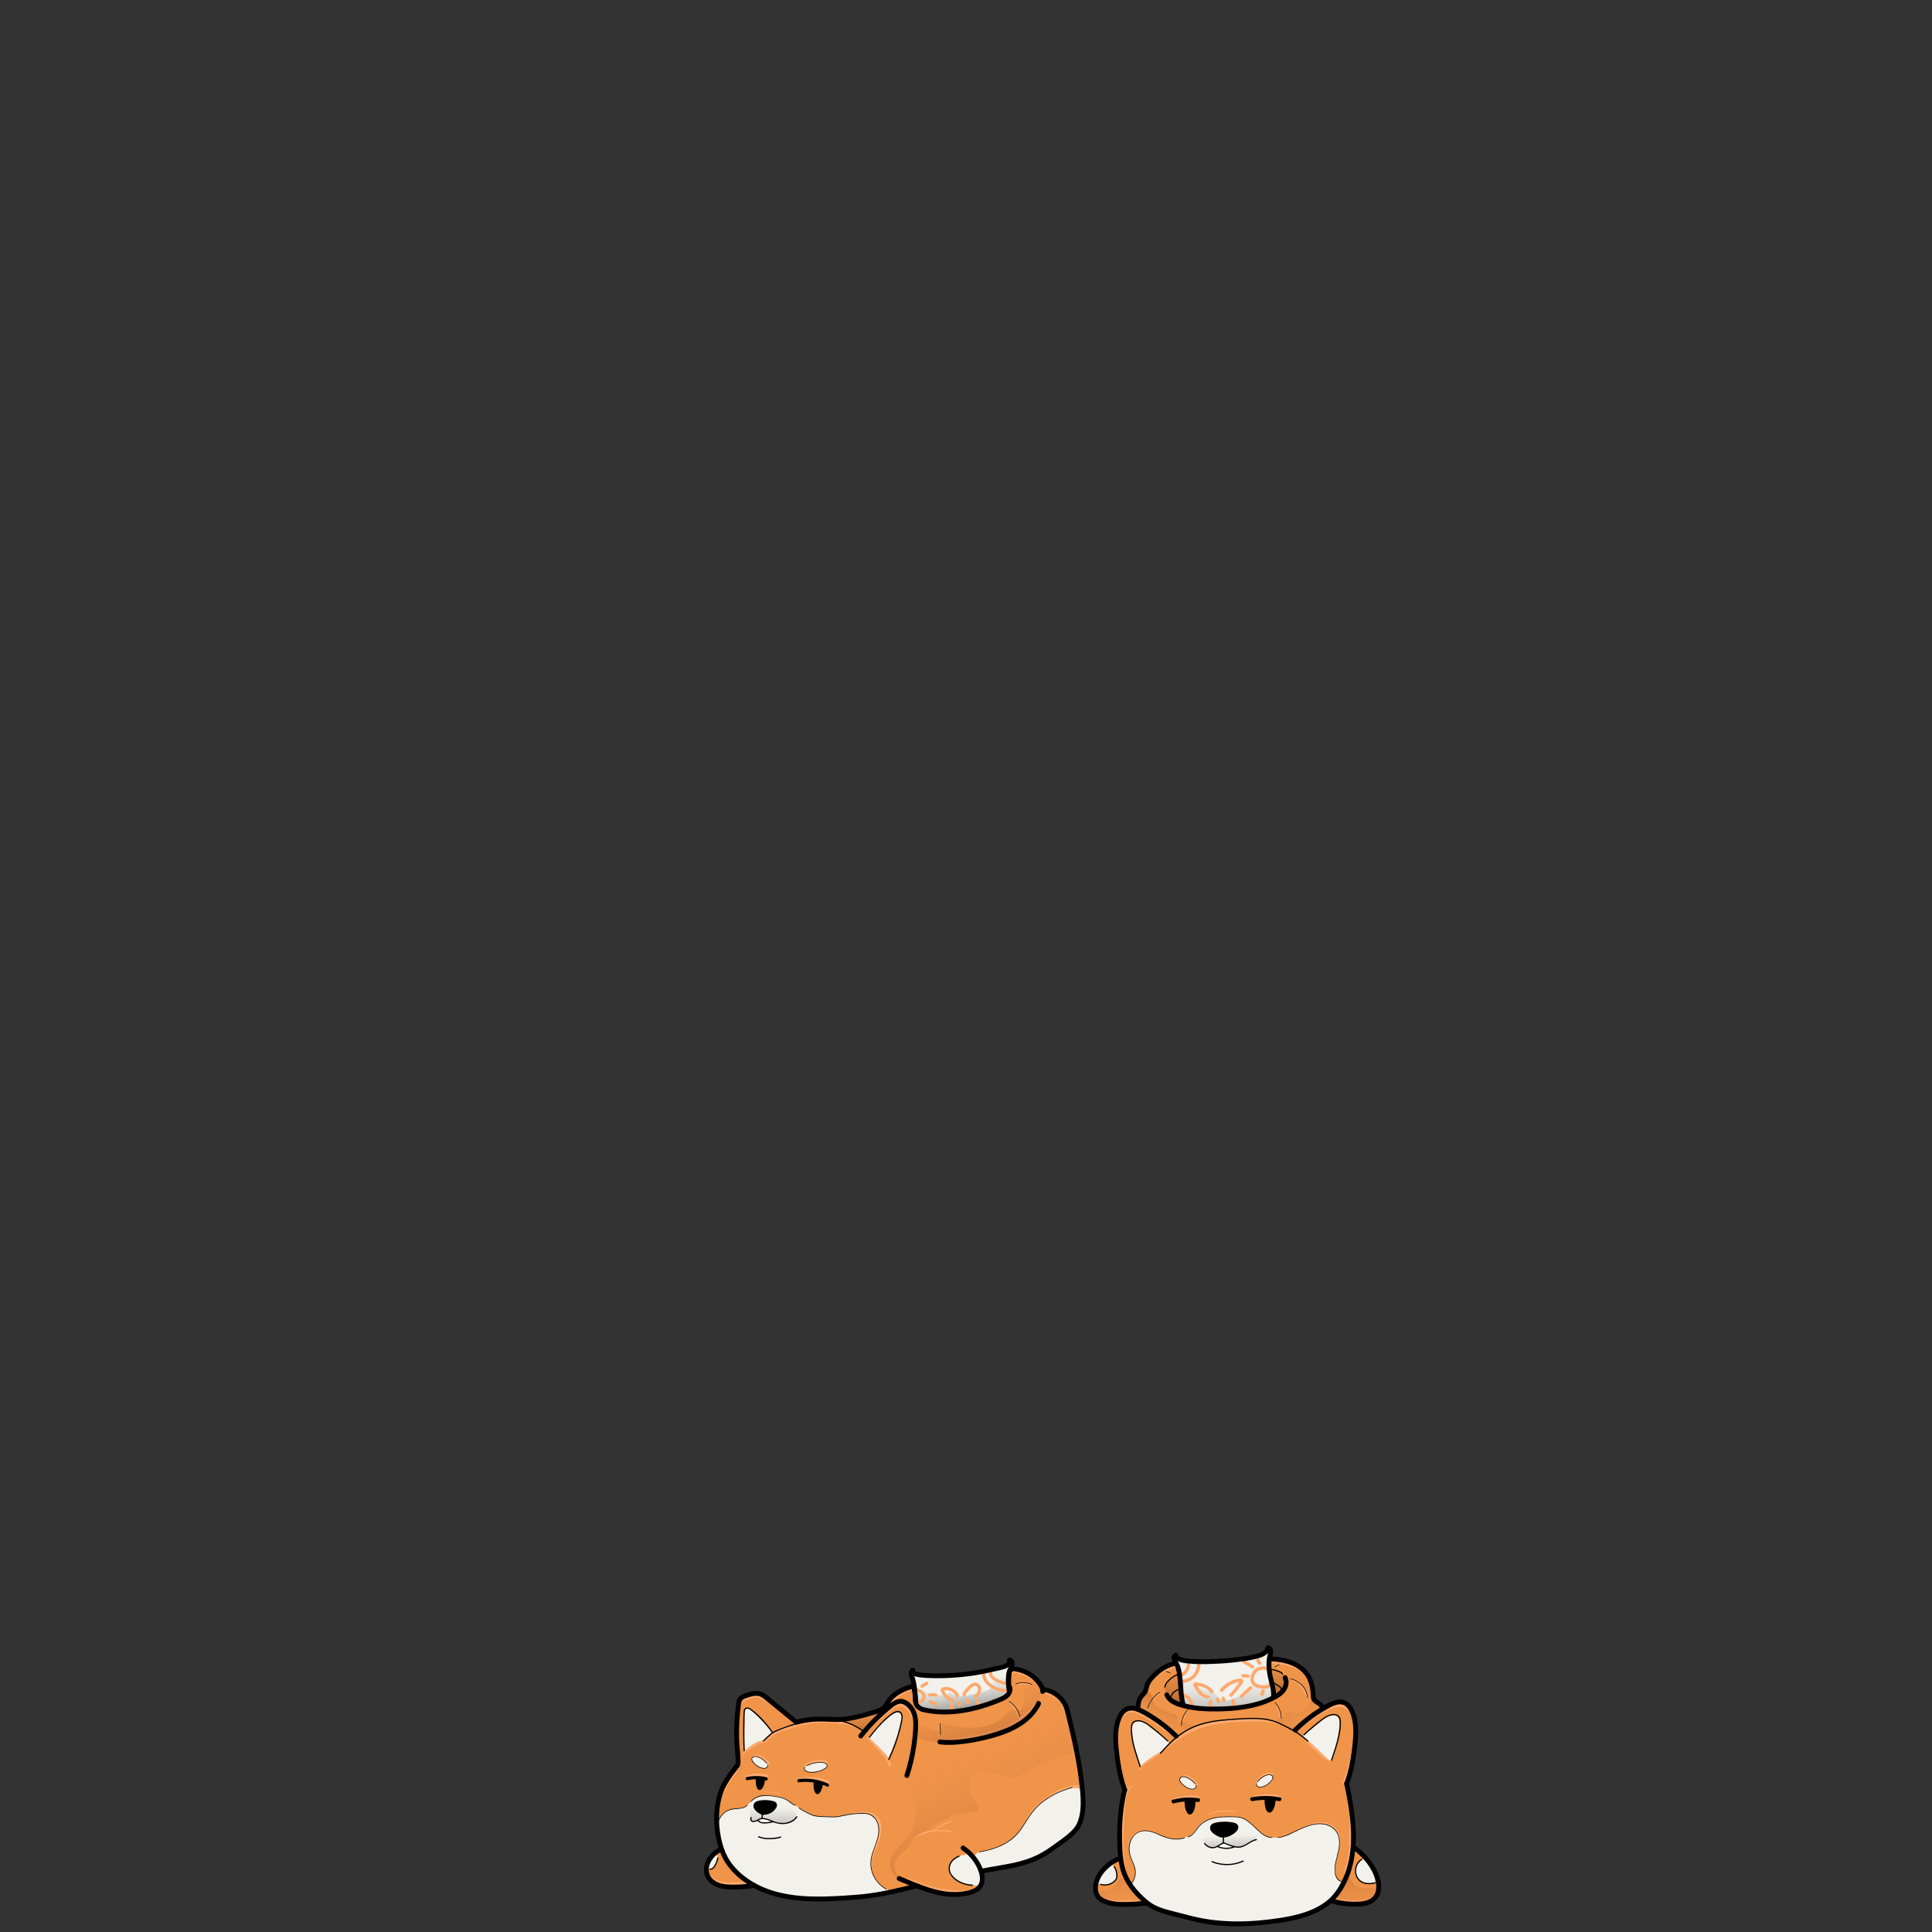 <?xml version="1.0" encoding="utf-8"?>
<!-- Generator: Adobe Illustrator 28.0.0, SVG Export Plug-In . SVG Version: 6.00 Build 0)  -->
<svg version="1.1" id="Layer_1" xmlns="http://www.w3.org/2000/svg" xmlns:xlink="http://www.w3.org/1999/xlink" x="0px" y="0px"
	 viewBox="0 0 800 800" style="enable-background:new 0 0 800 800;" xml:space="preserve">
<rect x="0" y="0" width="800" height="800" fill="#333333" stroke="none"/>
<style type="text/css">
	.st0{fill:#EF9448;}
	.st1{fill:#F2F1EB;}
	.st2{fill:#FFFFFF;}
	.st3{fill:url(#SVGID_1_);}
	.st4{fill:url(#SVGID_00000014634674372622995320000004598810905144017025_);}
	.st5{fill:#FFA96E;}
	.st6{fill:url(#SVGID_00000133515513859903187770000006364251854550973851_);}
	.st7{fill:url(#SVGID_00000031175244012452009320000002565741298617646753_);}
	.st8{fill:url(#SVGID_00000072238140700805050760000015121611963460861581_);}
	.st9{fill:url(#SVGID_00000070111610961416360920000017801341848666795668_);}
	.st10{fill:url(#SVGID_00000158729743365949528040000008707148613026629512_);}
	.st11{fill:url(#SVGID_00000045616490754587267340000014782544194221601424_);}
	.st12{fill:url(#SVGID_00000112633697528065757730000002959259445744740239_);}
	.st13{fill:url(#SVGID_00000099651715817369694080000013304332574737029028_);}
	.st14{fill:url(#SVGID_00000109749912210561117100000004196859680970779038_);}
	.st15{fill:url(#SVGID_00000101098736866618964130000007407570543731596191_);}
	.st16{fill:url(#SVGID_00000147218663111318352630000008443240489554918074_);}
</style>
<g id="_x33_-SHOES__x5B_SHIBA_x5D__with_SOCKS_V1_x2B_">
	<path class="st0" d="M447.64,736.3c-0.01-0.16-0.03-0.32-0.04-0.48c-0.31-3.96-1.11-7.94-1.84-11.86c-0.27-1.43-0.6-2.84-0.93-4.25
		c-0.89-3.79-1.78-7.57-2.66-11.36c-0.21-0.9-0.43-1.84-0.95-2.63c-0.5-0.75-1.27-1.41-1.93-2.02c-1.16-1.09-2.39-2.13-3.81-2.86
		c-0.93-0.48-1.92-0.84-2.82-1.37c-0.5-0.3-0.98-0.66-1.36-1.11c-0.37-0.44-0.5-0.96-0.8-1.41c-0.64-0.94-1.8-1.68-2.7-2.36
		c-1.97-1.51-4.16-2.8-6.58-3.35c-0.56-0.13-1.14-0.21-1.7-0.12c-0.56,0.1-1.11,0.4-1.39,0.9c-0.17,0.31-0.23,0.66-0.29,1.01
		c-0.16,0.97-0.07,1.81-0.08,2.77c-0.02,1.19-0.17,2.18,0.34,3.32c0.1,0.22,0.22,0.44,0.25,0.68c0.05,0.3-0.03,0.62-0.15,0.9
		c-0.57,1.44-1.9,2.44-3.3,3.1c-0.92,0.44-1.89,0.77-2.85,1.1c-3.31,1.13-6.62,2.25-10.03,3.01c-6.45,1.43-13.2,1.48-19.67,0.16
		c-0.27-0.05-0.55-0.12-0.75-0.31c-0.26-0.24-0.32-0.61-0.48-0.92c-0.45-0.87-1.63-1.2-1.98-2.11c-0.13-0.34-0.13-0.71-0.13-1.07
		c-0.02-1.11-0.33-2.26-0.28-3.35c0.03-0.75,0.08-1.49-0.88-1.74c-0.68-0.18-1.4,0.08-2.06,0.33c-1.44,0.55-2.88,1.1-4.2,1.89
		c-1.93,1.15-3.56,2.79-4.69,4.73c-0.3,0.51-0.57,1.04-0.96,1.48c-0.66,0.72-1.6,1.11-2.52,1.43c-1.34,0.48-2.71,0.87-4.08,1.27
		c-1.57,0.46-3.14,0.91-4.74,1.28c-2.94,0.67-5.96,1.02-8.97,1.04c-2.95,0.02-5.82-0.5-8.76-0.05c-1.37,0.21-2.71,0.62-4.09,0.8
		s-2.84,0.14-4.07-0.51c-0.66-0.35-1.22-0.85-1.77-1.34c-3.25-2.88-6.64-5.6-10.02-8.33c-0.45-0.36-0.91-0.73-1.44-0.93
		c-1.41-0.53-3.36-0.04-4.8,0.25c-1.78,0.36-3.65,1.06-4.65,2.58c-0.71,1.08-0.88,2.42-0.84,3.71s0.28,2.56,0.32,3.85
		c0.09,2.82-0.66,5.58-0.63,8.4c0.01,1.23-0.09,2.39,0.09,3.65c0.21,1.45,0.53,2.88,0.67,4.34c0.05,0.5,0.07,1-0.03,1.49
		c-0.08,0.39-0.24,0.76-0.39,1.12c-0.31,0.73-0.62,1.46-1.06,2.11c-0.32,0.48-0.71,0.92-1.08,1.38c-0.42,0.53-0.81,1.1-1.19,1.66
		c-1.18,1.74-2.62,3.49-3.4,5.44c-1.06,2.64-1.7,5.1-1.76,7.97c0,0.13-0.01,0.26-0.01,0.4c-0.01,0.8-0.01,1.59,0,2.39
		c0.08,4.43,0.64,8.72,1.93,12.94c0.01,0.04,0.02,0.08,0.01,0.12c-0.02,0.05-0.06,0.07-0.11,0.09c-1.28,0.66-2.36,1.84-3.39,2.82
		c-1.07,1.02-2.05,2.24-2.33,3.73c-0.15,0.82-0.08,1.66,0.03,2.48c0.19,1.44,0.56,2.94,1.57,3.98c0.8,0.83,1.92,1.26,3.01,1.62
		c2.91,0.95,6,1.51,9.03,1.12c1.7-0.22,3.66-0.91,5.38-0.65c0.85,0.13,1.75,0.72,2.55,1.04c0.9,0.36,1.82,0.7,2.74,1.02
		c3.69,1.26,7.5,2.16,11.35,2.75c7.78,1.19,15.71,1.16,23.53,0.49c0.39-0.03,0.78-0.07,1.17-0.11c1.96-0.18,3.99-0.28,5.93-0.62
		c1.97-0.35,3.93-0.95,5.88-1.38c4.02-0.89,8.06-1.67,12.11-2.35c0.97-0.16,2-0.38,2.99-0.33c0.96,0.05,1.9,0.48,2.79,0.81
		c5.28,1.96,11.04,2.45,16.65,1.86c1.29-0.13,2.58-0.33,3.78-0.82c1.19-0.5,2.29-1.32,2.89-2.47c0.75-1.43,0.64-3.14,0.49-4.75
		c-0.02-0.2-0.03-0.42,0.08-0.58c0.13-0.19,0.39-0.25,0.62-0.29c1.19-0.2,2.37-0.4,3.56-0.59c1.06-0.17,2.14-0.24,3.18-0.5
		c3.63-0.9,7.23-1.96,10.76-3.18c4.03-1.39,8.04-3.01,11.43-5.58c1.09-0.83,2.1-1.75,3.24-2.51c1.08-0.72,2.16-1.47,3.02-2.45
		c0.28-0.32,0.61-0.4,0.95-0.62c0.44-0.29,0.83-0.74,1.18-1.12c0.73-0.79,1.35-1.69,1.79-2.68c0.33-0.74,0.55-1.52,0.78-2.3
		c0.2-0.65,0.51-1.18,0.74-1.8c0.53-1.41,0.44-3.12,0.43-4.6c-0.01-1.89-0.02-3.79-0.24-5.67c-0.08-0.7-0.2-1.39-0.29-2.09
		C447.81,738.24,447.72,737.27,447.64,736.3z"/>
	<path class="st0" d="M477.61,789.43c1.39,0.7,2.86,1.19,4.2,1.95c1.54,0.87,3.54,1.22,5.24,1.65c2.05,0.51,4.07,1.14,6.14,1.56
		c19.11,3.84,39.79,2.93,56.96-6.28c0.66-0.35,1.32-0.72,2.06-0.84c0.78-0.13,1.58,0.05,2.35,0.21c2.82,0.62,5.71,1.22,8.58,0.94
		c2.43-0.23,5.9-1.34,7.12-3.69c1.3-2.49,1.09-5.45,0.12-8c-0.27-0.71-0.58-1.39-0.93-2.06c-1.45-2.79-3.55-5.24-5.97-7.27
		c-1.09-0.92-2.96-2.29-2.92-3.91c0.01-0.32,0.16-0.61,0.2-0.93c0.06-0.49-0.01-1.03-0.04-1.52c-0.05-0.98-0.15-1.96-0.25-2.94
		c-0.15-1.5-0.3-3.01-0.45-4.51c-0.28-2.76-0.4-5.47-1.03-8.19c-0.31-1.3-0.68-2.6-0.84-3.93c-0.12-1.01-0.29-2.24-0.08-3.24
		c0.11-0.53,0.34-1.04,0.54-1.54c1.15-2.91,1.36-5.87,1.8-8.91c0.46-3.26,0.76-6.54,0.94-9.82c0.06-1.09,0.11-2.18-0.05-3.26
		c-0.1-0.69-0.29-1.36-0.44-2.04c-0.32-1.45-0.47-2.95-0.94-4.36c-0.47-1.41-1.33-2.78-2.67-3.42c-1.18-0.57-2.6-0.51-3.85-0.1
		c-1.51,0.48-2.96,1.2-4.42,1.81c-0.27,0.11-0.56,0.23-0.83,0.15c-0.32-0.09-0.51-0.4-0.72-0.65c-0.91-1.07-2.61-1.33-3.25-2.58
		c-0.19-0.37-0.26-0.78-0.3-1.19c-0.38-3.54-0.24-7.3-3.02-9.96c-1.22-1.17-2.72-2-4.25-2.71c-3.46-1.61-7.2-2.66-11.01-2.78
		c-0.19-0.01-0.41,0-0.55,0.12c-0.15,0.12-0.19,0.33-0.22,0.52c-0.51,3.41-0.28,6.92,0.66,10.23c0.29,1.01,0.62,2.01,0.89,3.03
		c0.1,0.39,0.2,0.78,0.17,1.18c-0.06,0.66-0.49,1.25-1.03,1.64c-0.54,0.39-1.17,0.62-1.8,0.83c-9.88,3.34-20.58,3.95-30.89,2.41
		c-0.74-0.11-1.55-0.27-2.01-0.87c-0.23-0.29-0.34-0.66-0.4-1.02c-0.14-0.73,0.14-1.32,0.1-2.03c-0.05-0.87-0.15-1.74-0.17-2.62
		c-0.04-1.74-0.01-3.51-0.37-5.22c-0.39-1.85-1.24-3.63-1.29-5.52c-0.01-0.23,0-0.48-0.13-0.67c-0.25-0.39-0.83-0.34-1.29-0.24
		c-2.48,0.55-4.8,1.48-6.94,2.87c-1.39,0.91-2.7,1.98-3.69,3.31c-1.13,1.52-1.87,3.29-2.56,5.04c-0.36,0.91-0.66,1.57-1.24,2.31
		c-0.53,0.69-0.95,1.33-1.05,2.22c-0.12,1.08,0.08,2.58-1.22,3.06c-0.95,0.35-2.09-0.39-3.11-0.19c-0.75,0.15-1.41,0.6-1.96,1.13
		c-1.75,1.69-2.5,4.17-2.91,6.57c-0.69,4.09-0.56,8.28,0.03,12.37c0.3,2.07,0.71,4.12,1.19,6.15c0.24,1.02,0.5,2.03,0.77,3.05
		c0.25,0.94,0.4,2.13,0.84,3c0.37,0.74,0.66,1.05,0.5,1.96c-0.41,2.25-0.98,4.47-1.3,6.73c-0.19,1.35-0.29,2.72-0.39,4.08
		c-0.34,4.57-0.68,9.17-0.38,13.74c0.07,1.1,0.14,2.32-0.56,3.17c-0.48,0.57-1.22,0.85-1.88,1.19c-1.16,0.6-1.83,1.55-2.81,2.34
		c-0.87,0.69-1.65,1.25-2.33,2.18c-1.46,1.98-2.27,4.47-2.11,6.93c0.06,1,0.28,2.01,0.76,2.89c0.86,1.56,2.5,2.56,4.21,3.07
		c1.41,0.42,2.89,0.56,4.36,0.66c0.53,0.04,0.97-0.07,1.49-0.1c0.68-0.03,1.36,0.09,2.04,0.07c0.54-0.02,1-0.23,1.53-0.27
		c1.52-0.1,3.07-0.04,4.6-0.06c0.96-0.01,1.94-0.02,2.84,0.3c0.49,0.18,0.95,0.44,1.41,0.69
		C477.44,789.34,477.53,789.39,477.61,789.43z"/>
	<path class="st1" d="M526.84,735.42c-0.44-0.75-1.66-0.53-2.36-0.32c-0.72,0.21-1.41,0.6-1.95,1.12c-0.47,0.22-0.76,0.61-1.14,0.94
		c-0.4,0.34-0.75,0.64-1.01,1.11c-0.14,0.26-0.25,0.58-0.13,0.85c0.05,0.1,0.12,0.19,0.2,0.27c0.68,0.64,1.75,0.73,2.65,0.46
		c0.61-0.19,1.14-0.55,1.66-0.92c0.57-0.4,1.09-0.79,1.58-1.29c0.18-0.19,0.37-0.39,0.48-0.62c0.09-0.19,0.14-0.41,0.17-0.62
		c0.03-0.22,0.04-0.45-0.02-0.67C526.93,735.6,526.89,735.5,526.84,735.42z"/>
	<path class="st1" d="M495.21,739.51c-0.04-0.21-0.12-0.39-0.25-0.55c-0.23-0.46-0.56-0.87-0.92-1.23c-0.56-0.55-1.2-1.07-1.88-1.46
		c-0.73-0.43-1.63-0.77-2.48-0.53c-0.87,0.24-1.42,1.11-0.87,1.92c0.13,0.2,0.28,0.39,0.43,0.57c0.1,0.14,0.22,0.28,0.32,0.4
		c0.54,0.61,1.23,1.14,1.93,1.55c0.75,0.44,1.64,0.87,2.53,0.72c0.23-0.04,0.44-0.13,0.62-0.27c0.13-0.02,0.25-0.05,0.37-0.14
		C495.32,740.24,495.39,739.83,495.21,739.51z"/>
	<path class="st1" d="M556.06,779.27c-0.31-0.12-0.67-0.18-0.91-0.24c-0.53-0.14-0.96-0.52-1.29-0.95
		c-1.02-1.31-1.24-3.08-1.07-4.73c0.34-3.37,1.82-6.62,1.87-10.02c0.01-0.63-0.05-1.26-0.13-1.89c-0.1-0.76-0.22-1.53-0.55-2.22
		c-0.42-0.87-1.13-1.56-1.89-2.15c-1.69-1.32-3.87-2.07-6.02-1.89c-1.39,0.12-3,0.21-4.33,0.67c-1.2,0.42-2.42,1.03-3.59,1.56
		c-0.85,0.39-1.68,0.83-2.52,1.25c-1.92,0.95-3.89,1.92-6.02,2.18c-0.79,0.1-1.58,0.09-2.38,0.09c-0.61,0-1.23-0.01-1.83-0.13
		c-1.12-0.24-2.11-0.88-2.99-1.6c-1.16-0.94-2.21-2.02-3.34-3.01c-1.68-1.48-3.66-3.33-5.96-3.69c-1.44-0.23-2.9-0.16-4.34-0.24
		c-1.59-0.09-3.29,0.08-4.86,0.33c-1.89,0.29-4.01,0.94-5.64,1.93c-1.73,1.04-2.99,3.24-4.2,4.8c-0.28,0.36-0.58,0.74-0.99,0.93
		c-0.45,0.21-0.97,0.17-1.46,0.27c-0.49,0.1-0.93,0.35-1.39,0.54c-0.95,0.38-1.99,0.5-3.02,0.51c-1.31,0-2.8-0.35-4.07-0.67
		c-1.34-0.34-2.79-0.8-3.96-1.56c-1.19-0.78-2.58-1.06-4-1.21c-0.81-0.09-1.63-0.12-2.42,0.03c-1.74,0.33-3.23,1.59-4.09,3.14
		c-1.12,2.02-1.03,4.03-0.9,6.23c0.08,1.35,0.81,2.56,1.36,3.79c0.58,1.3,0.98,2.7,0.99,4.13c0.02,1.42-0.37,2.88-1.23,4.01
		c-0.29,0.39-0.65,0.79-0.62,1.27c0.01,0.21,0.1,0.42,0.21,0.6c0.61,1.09,1.69,1.77,2.65,2.52c1.01,0.79,1.65,1.82,2.66,2.63
		c2.21,1.78,4.73,3.14,7.34,4.24c6.05,2.54,12.59,4.12,19.06,5.08c6.83,1.01,13.76,1.27,20.64,0.74c6.69-0.52,13.49-1.64,19.84-3.84
		c6.54-2.27,12.59-6.13,15.86-12.42C556.81,779.71,556.49,779.44,556.06,779.27z"/>
	<path class="st1" d="M552.62,710.18c-0.22-0.08-0.41-0.02-0.55,0.1c-1.69-0.11-3.6,1.42-4.82,2.32c-2.54,1.87-5.02,3.83-7.39,5.92
		c-0.23,0.2-0.18,0.47-0.02,0.64c0.01,0.11,0.05,0.21,0.16,0.3c1.8,1.53,3.6,3.05,5.33,4.66c0.85,0.8,1.7,1.6,2.53,2.41
		c0.41,0.4,0.81,0.8,1.2,1.2c0.34,0.34,0.7,0.83,1.18,0.94c0.25,0.36,0.91,0.49,1.12,0c1.41-3.32,2.17-6.79,2.71-10.35
		C554.45,715.86,555.81,711.4,552.62,710.18z"/>
	<path class="st1" d="M483.37,720.95c-0.47-0.95-1.48-1.72-2.26-2.32c-1.31-1.01-2.74-1.84-4.08-2.8c-1.31-0.95-2.4-2.31-3.92-2.94
		c-1.16-0.48-2.66-0.42-3.56,0.54c-1.06,1.14-1.12,3.03-0.95,4.48c0.24,2.02,0.8,4.02,1.32,5.99c0.66,2.52,1.34,5.03,2.27,7.46
		c0.02,0.04,0.04,0.09,0.08,0.12c0.08,0.05,0.18,0,0.26-0.05c0.51-0.37,0.91-0.86,1.37-1.28c0.48-0.44,1.06-0.81,1.59-1.17
		c0.98-0.67,2-1.28,2.98-1.95c0.76-0.45,1.51-0.92,2.22-1.47c0.94-0.72,2.5-1.74,2.86-3c0.25-0.03,0.48-0.22,0.48-0.51
		C484.04,721.59,483.74,721.2,483.37,720.95z"/>
	<path class="st1" d="M462.35,776.32c0-0.06-0.02-0.12-0.03-0.18l0,0l0,0c-0.07-0.83-0.24-1.65-0.54-2.43
		c-0.29-0.78-0.71-1.58-1.57-1.82c-0.01,0-0.02,0-0.03,0c-0.69-0.32-1.33,0.2-1.79,0.7c-0.53,0.57-1.01,1.2-1.46,1.83
		c-0.65,0.89-1.21,1.84-1.71,2.82c-0.06,0.08-0.12,0.14-0.17,0.22c-0.14,0.24-0.27,0.53-0.36,0.82v0.01
		c-0.1,0.24-0.15,0.48-0.15,0.74c-0.01,0.04-0.02,0.09-0.03,0.13c-0.05,0.61,0.37,1.01,0.94,1.12c0.63,0.12,1.29,0.15,1.92,0.12
		c1.22-0.06,2.53-0.34,3.58-0.97c0.48-0.29,0.91-0.69,1.14-1.21c0.22-0.49,0.24-1.01,0.17-1.53
		C462.31,776.58,462.36,776.47,462.35,776.32z"/>
	<path class="st1" d="M570.23,778.37c-0.07-0.12-0.19-0.21-0.32-0.25c-0.01,0-0.01,0-0.02,0c-0.04-0.55-0.22-1.14-0.37-1.63
		c-0.23-0.78-0.54-1.5-0.9-2.22c-0.09-0.19-0.25-0.27-0.42-0.29c-0.36-0.89-0.77-1.75-1.32-2.53c-0.35-0.5-0.75-1.02-1.24-1.32
		c-0.01-0.12-0.05-0.25-0.14-0.33s-0.19-0.11-0.31-0.13c-0.15-0.11-0.34-0.15-0.51-0.05c-0.17,0.09-0.31,0.22-0.46,0.34
		c-0.04,0.02-0.07,0.04-0.11,0.06c-0.04,0.03-0.08,0.05-0.11,0.08c-0.02,0.02-0.05,0.04-0.07,0.06c-0.59,0.31-1.02,0.8-1.32,1.38
		c-1.01,0.64-1.43,1.93-1.53,3.12c-0.14,1.63,0.54,3.16,1.9,4.08c1.11,0.75,2.45,0.99,3.78,1.01c0.8,0.14,2.07,0.2,2.72-0.38
		c0.07-0.01,0.15-0.02,0.22-0.04c0.08-0.03,0.17-0.06,0.24-0.1s0.14-0.11,0.19-0.17c0.07-0.08,0.13-0.15,0.16-0.26
		C570.32,778.65,570.3,778.49,570.23,778.37z"/>
	<path class="st1" d="M448.27,744.37c-0.03-0.62,0.05-1.58-0.03-2.41c-0.04-0.44-0.13-0.85-0.31-1.15
		c-0.88-1.49-4.62-0.36-5.94-0.03c-4.57,1.17-8.98,3.7-12.23,7.13c-4.45,4.71-6.79,11.01-12.3,14.68
		c-3.12,2.08-6.73,3.36-10.43,3.92c-1.81,0.28-4.06,1.18-3.58,3.44c-0.29-0.35-0.62-0.67-0.99-0.91c-0.1-0.07-0.21-0.1-0.31-0.15
		c0.46-0.32,0.35-1.24-0.36-1.23c-1.61,0.03-3.2,0.4-4.65,1.1c-0.71,0.33-1.36,0.76-1.98,1.24c-0.27,0.21-0.5,0.45-0.72,0.71
		c-0.13,0.1-0.24,0.21-0.34,0.31c-0.45,0.48-0.76,1.07-0.92,1.71c-0.19,0.72-0.18,1.47-0.07,2.2c0.11,0.69,0.33,1.63,0.9,2.09
		c0.13,0.1,0.41,0.06,0.38-0.16c0-0.01,0-0.02-0.01-0.03c0.37,0.48,0.81,0.92,1.29,1.29c1.44,1.11,3.22,1.83,4.98,2.23
		c0.89,0.2,1.8,0.33,2.72,0.37c0.91,0.05,2.05,0.12,2.89-0.26c0.5-0.23,0.42-1.07-0.08-1.26c0.35-1.53,0.17-3.05-0.5-4.48
		c-0.03-0.06-0.04-0.12-0.07-0.18c-0.04-0.09-0.1-0.15-0.17-0.21c-0.08-0.29-0.15-0.58-0.24-0.86c-0.02-0.05-0.04-0.11-0.06-0.17
		c0.5,0.77,1.21,1.32,2.15,1.2c1.01-0.12,1.98-0.59,3-0.74c1.17-0.17,2.35-0.2,3.53-0.3c2.28-0.19,4.5-0.71,6.69-1.35
		c2.18-0.63,4.37-1.3,6.49-2.12c4.18-1.61,7.89-4.03,11.57-6.54c3.36-2.29,6.75-4.95,8.48-8.74c0.84-1.83,1.16-3.78,1.22-5.78
		C448.35,747.42,448.34,745.9,448.27,744.37z"/>
	<path class="st1" d="M296.52,768.07c-0.15-0.04-0.29-0.02-0.43,0.03c-0.31-0.07-0.65,0.02-0.93,0.26c-0.36,0.31-0.56,0.73-0.58,1.2
		l0,0c-0.01,0.02-0.03,0.04-0.04,0.06c-0.06,0.1-0.11,0.21-0.16,0.31c-0.12,0.12-0.24,0.25-0.34,0.37
		c-0.42,0.49-0.86,1.09-1.01,1.74c-0.09,0.16-0.15,0.34-0.19,0.53c-0.14,0.06-0.25,0.17-0.27,0.35c-0.04,0.45,0.27,0.84,0.68,0.99
		c0.25,0.1,0.52,0.1,0.77,0.04c0.53-0.1,1.05-0.5,1.37-0.87c0.53-0.63,0.93-1.35,1.18-2.13l0,0c0.03-0.03,0.07-0.05,0.1-0.07
		c0.07-0.08,0.12-0.17,0.17-0.26c0.1-0.18,0.16-0.38,0.21-0.58c0.06-0.2,0.1-0.41,0.12-0.62c0.02-0.15,0.04-0.31,0.03-0.46
		C297.18,768.57,296.91,768.17,296.52,768.07z"/>
	<path class="st1" d="M340.36,729.82v0.02c-0.02,0-0.03,0-0.05,0c-0.09,0-0.19,0.01-0.29,0.02c-0.23-0.07-0.47-0.11-0.71-0.12
		c-1.1-0.06-2.28,0.22-3.29,0.62c-0.48,0.19-0.95,0.42-1.4,0.68c-0.01,0-0.02-0.01-0.03-0.01c-0.7-0.07-1.46,0.34-1.47,1.13
		c-0.01,0.41,0.24,0.82,0.54,1.09c0.37,0.35,0.83,0.43,1.32,0.48c0.18,0.02,0.36,0.02,0.54,0.02c0.38,0.07,0.79,0.07,1.1,0.05
		c0.72-0.05,1.45-0.14,2.16-0.29c0.63-0.13,1.46-0.39,2.1-0.83c0.24-0.11,0.48-0.24,0.7-0.39c0.38-0.26,0.87-0.61,0.85-1.13
		C342.43,730.12,341.17,729.84,340.36,729.82z"/>
	<path class="st1" d="M317.96,730.71c-0.19-0.39-0.58-0.63-0.93-0.88c-0.5-0.75-1.23-1.38-2.03-1.77c-0.45-0.22-0.93-0.4-1.42-0.5
		c-0.34-0.07-0.69-0.09-1.03-0.09c-0.01,0-0.02,0-0.03,0s-0.03,0-0.04,0c-0.13-0.02-0.27-0.02-0.41-0.01c-0.02,0-0.03,0-0.05,0v0.01
		c-0.05,0.01-0.1,0-0.15,0.02c-0.24,0.06-0.37,0.25-0.4,0.45c-0.1,0.13-0.17,0.3-0.15,0.49c0,0.04,0.02,0.08,0.03,0.12
		c-0.02,0.37,0.27,0.7,0.5,0.96c0.02,0.02,0.04,0.03,0.06,0.05c0.37,0.51,0.8,0.98,1.27,1.39c0.58,0.51,1.26,0.92,2.05,0.98
		c0.01,0,0.02,0,0.03,0c0.26,0.12,0.55,0.18,0.84,0.19c0.14,0.03,0.29,0.05,0.44,0.04c0.17-0.02,0.33-0.08,0.47-0.17
		c0.13-0.04,0.26-0.07,0.39-0.12C317.86,731.66,318.21,731.23,317.96,730.71z"/>
	<path class="st1" d="M318.51,715.59l-1.61-1.66c-1.05-1.08-2.1-2.16-3.15-3.24c-0.95-0.97-1.88-2.01-3.04-2.74
		c-0.47-0.29-1.05-0.5-1.6-0.36c-0.33,0.09-0.62,0.33-0.63,0.64c-0.46,1.2-0.23,2.49-0.14,3.74s0.03,2.49-0.02,3.74
		c-0.06,1.51-0.12,3.03-0.16,4.54c-0.04,1.44-0.17,2.9-0.1,4.34c0.01,0.11,0.01,0.22,0.08,0.31c0.1,0.14,0.29,0.17,0.45,0.12
		s0.29-0.16,0.42-0.27c0.89-0.79,1.76-1.6,2.73-2.29s2.04-1.26,3.21-1.49c0.36-0.07,0.73-0.12,1.06-0.27c0.45-0.21,0.63-0.61,1-0.9
		c0.51-0.39,0.98-0.86,1.45-1.3c0.23-0.21,0.49-0.41,0.68-0.65c0.23-0.1,0.38-0.37,0.41-0.61
		C319.63,716.57,318.95,716.04,318.51,715.59z"/>
	<path class="st1" d="M372.96,709.74c-0.58-0.62-1.49-0.72-2.29-0.57c-2.18,0.41-3.98,2.62-5.43,4.12c-1,1.03-1.98,2.09-2.89,3.2
		c-0.8,0.97-3.08,2.87-1.76,4.16c0.39,0.38,0.87,0.65,1.27,1.02c0.97,0.91,1.88,1.89,2.77,2.87c0.88,0.98,1.78,1.94,2.63,2.95
		c0.2,0.24,0.41,0.49,0.61,0.73c0.07-0.07,0.14-0.14,0.19-0.26c1.03-2.56,1.97-5.14,2.95-7.71c0.94-2.47,2.04-5.03,2.39-7.67
		C373.53,711.65,373.66,710.49,372.96,709.74z"/>
	<path class="st2" d="M509.56,764.43c-0.05-0.05-0.1-0.11-0.17-0.12c-1-0.21-1.98-0.49-2.94-0.85c-0.17-0.06-0.35,0.02-0.46,0.16
		l-0.48,0.05c-0.15-0.02-0.29,0.07-0.38,0.19c-0.4,0.06-0.56,0.52-0.36,0.81c0.06,0.13,0.14,0.24,0.29,0.27
		c1.4,0.31,2.79,0.35,4.21,0.27c0.17-0.01,0.29-0.11,0.37-0.25c0.01-0.01,0.02-0.01,0.03-0.01
		C509.88,764.8,509.82,764.45,509.56,764.43z"/>
	<path class="st1" d="M367.48,782.47c-0.35-0.23-0.76-0.39-1.13-0.58c-1.31-0.67-2.28-1.85-3.21-2.99
		c-0.34-0.42-0.68-0.83-0.97-1.29c-0.86-1.33-1.17-2.94-1.43-4.48c-0.29-1.67-0.16-3.41,0.28-5.04c0.17-0.64,0.4-1.27,0.63-1.89
		c0.79-2.18,1.71-4.28,1.96-6.6c0.21-1.95,0.53-4.41-0.78-6.06c-1.72-2.18-4.36-2.78-7.02-2.69c-1.53,0.05-3,0.17-4.51,0.52
		c-1.62,0.37-3.23,0.85-4.89,0.96c-0.86,0.06-1.72,0.01-2.58-0.03c-1.92-0.1-3.84-0.19-5.76-0.29c-1.26-0.06-2.26-0.69-3.4-1.21
		c-1.21-0.55-2.36-1.21-3.44-1.97c-0.46-0.32-0.9-0.67-1.39-0.93c-0.45-0.24-0.94-0.41-1.38-0.66c-0.87-0.49-1.55-1.24-2.37-1.8
		c-1.95-1.34-4.2-1.57-6.49-1.82c-1.43-0.16-2.88-0.31-4.3-0.06c-1.51,0.26-2.93,1-4.03,2.07c-0.4,0.4-0.76,0.83-1.15,1.24
		c-0.92,0.97-1.86,1.54-3.18,1.79c-1.69,0.33-3.44,0.36-5.1,0.81c-1.37,0.37-2.63,1.65-3.4,2.81c-0.32,0.47-0.58,0.97-0.82,1.49
		c-0.21,0.46-0.4,0.93-0.49,1.42c-0.17,0.88-0.02,1.79,0.13,2.68c0.36,2.17,0.73,4.35,1.4,6.46c0.34,1.05,0.75,2.09,1.28,3.06
		c0.51,0.95,0.8,2,1.33,2.97c1.22,2.26,3.08,4,5.06,5.59c2.05,1.64,4.22,3.14,6.52,4.43c2.28,1.28,4.7,2.37,7.18,3.2
		c2.77,0.92,5.65,1.4,8.54,1.81c5.9,0.83,11.76,1.54,17.73,1.19c3.57,0,7.26-0.71,10.77-1.31c3.5-0.59,6.97-1.52,10.49-1.84
		c0.11-0.01,0.24-0.02,0.32-0.1c0.22-0.19,0.03-0.54-0.19-0.72C367.6,782.55,367.54,782.51,367.48,782.47z"/>
	<path class="st2" d="M318.25,753.58c-0.19-0.06-0.38,0-0.57,0.02c-0.07,0.01-0.15,0.02-0.22,0.03c-0.08-0.02-0.15-0.04-0.23-0.05
		c-0.2-0.04-0.4-0.07-0.6-0.1c-0.01-0.01-0.02-0.02-0.03-0.03c-0.33-0.12-0.69-0.17-1.03-0.17c-0.01,0-0.01,0-0.02,0
		c-0.21-0.07-0.41-0.15-0.63-0.18c-0.01,0-0.01,0-0.02,0c-0.04,0-0.07-0.02-0.11-0.02c0,0.01,0.01,0.01,0.01,0.02
		c-0.12-0.01-0.25,0.02-0.36,0.13c-0.04,0.04-0.06,0.1-0.08,0.15c-0.1,0.02-0.2,0.03-0.3,0.08c-0.16,0.08-0.24,0.29-0.22,0.46
		c0.03,0.19,0.15,0.31,0.33,0.38c0.11,0.04,0.24,0.05,0.37,0.07c0.07,0.1,0.16,0.18,0.28,0.2c0.49,0.11,0.99,0.13,1.49,0.1
		c0.58,0.12,1.18,0.18,1.77,0.12c0.25-0.03,0.46-0.17,0.49-0.43c0.01-0.06,0-0.12-0.01-0.19
		C318.64,753.93,318.48,753.65,318.25,753.58z"/>
	<path class="st1" d="M377.91,694.11c0.05,0.08,0.09,0.16,0.12,0.23c0.28,0.59,0.49,1.21,0.64,1.85c0.6,2.57,0.24,5.24,0.53,7.85
		c0.06,0.56,0.16,1.13,0.43,1.62c0.52,0.94,1.58,1.43,2.6,1.76c2.89,0.94,5.98,1.06,9.02,1.01c8.49-0.13,17.08-1.52,24.7-5.27
		c0.87-0.43,1.77-0.94,2.18-1.82c0.53-1.16,0.01-2.5-0.16-3.76c-0.23-1.7-0.59-3.74,0.1-5.37c0.15-0.36,0.35-0.69,0.51-1.04
		c0.25-0.57,0.49-1.34,0.49-1.97c0-0.14-0.5-1.64-0.67-1.42c-0.44,0.54-0.33,1.4-0.84,1.87c-0.25,0.23-0.59,0.31-0.91,0.39
		c-10.69,2.46-21.62,4.49-32.58,3.93c-1.04-0.05-2.1-0.09-3.1-0.36c-0.7-0.19-3.13-1.81-3.46-0.72
		C377.4,693.26,377.7,693.74,377.91,694.11z"/>
	<path class="st1" d="M487.21,688.94c0,0.08,0,0.17,0.01,0.27c0.06,0.87,0.29,1.74,0.43,2.6c0.24,1.46,0.49,2.93,0.73,4.39
		c0.49,2.93,0.97,5.85,1.46,8.78c0.03,0.21,0.07,0.42,0.19,0.59c0.19,0.26,0.53,0.36,0.85,0.44c10.78,2.62,22.22,1.9,32.89-1.16
		c0.95-0.27,1.93-0.58,2.63-1.28c1.11-1.1,1.22-2.87,0.87-4.38c-0.35-1.52-1.07-2.93-1.41-4.45c-0.27-1.2-0.28-2.44-0.3-3.67
		c-0.02-1.39-0.04-2.8,0.17-4.18c0-0.41,0.14-0.83,0.17-1.25c0.04-0.52,0-1.06,0-1.58c0-0.49-0.19-1.16-0.68-1.11
		c-0.27,0.03-0.44,0.29-0.6,0.51c-1.06,1.47-2.93,2.09-4.69,2.52c-7.1,1.76-14.48,2.09-21.8,2.13c-1.85,0.01-3.71,0-5.55-0.2
		c-1.42-0.16-3.89-0.25-4.76-1.59c-0.13-0.2-0.26-0.45-0.49-0.5c-0.08-0.02-0.17-0.01-0.25-0.03c-0.07-0.02-0.13-0.06-0.2-0.07
		c-0.19-0.03-0.33,0.18-0.36,0.37c-0.07,0.45,0.19,0.88,0.43,1.27C487.33,687.99,487.21,688.37,487.21,688.94z"/>
	
		<linearGradient id="SVGID_1_" gradientUnits="userSpaceOnUse" x1="400.326" y1="89.183" x2="398.079" y2="105.34" gradientTransform="matrix(1 0 0 -1 0 799.89)">
		<stop  offset="4.960317e-03" style="stop-color:#000000;stop-opacity:0.5"/>
		<stop  offset="1" style="stop-color:#F2F1EB;stop-opacity:0.1"/>
	</linearGradient>
	<path class="st3" d="M379.66,705.08c0.08,0.45,0.17,0.91,0.4,1.31c0.95,1.57,3.78,1.62,5.36,1.88c2.24,0.37,4.51,0.63,6.78,0.54
		c1.81-0.07,3.59-0.36,5.38-0.66c5.81-0.97,11.65-2.09,17.05-4.44c0.88-0.38,1.76-0.81,2.47-1.46s1.23-1.56,1.22-2.52
		c-0.01-1.01-0.5-1.97-0.61-2.97c-0.08-0.79,0.18-1.19,0.4-1.89c0.08-0.25-0.01-2.47-0.08-2.43c-2.59,1.49-5.15,3.03-7.69,4.61
		c-0.22,0.14-0.47,0.33-0.45,0.59c0.02,0.2,0.19,0.34,0.28,0.51c0.21,0.37,0.06,0.87-0.23,1.17c-0.3,0.31-0.71,0.47-1.11,0.61
		c-2.23,0.8-4.53,1.37-6.84,1.89c-2.66,0.61-5.68,1.1-7.94-0.44c-0.31-0.21-0.65-0.47-1.02-0.42c-0.22,0.03-0.41,0.17-0.6,0.29
		c-0.96,0.6-2.14,0.7-3.27,0.67c-3.66-0.1-7.27-1.51-10.02-3.93c-0.31,1.21-0.56,2.74-0.27,3.98c0.1,0.45,0.34,0.83,0.44,1.28
		C379.44,703.88,379.56,704.48,379.66,705.08z"/>
	
		<linearGradient id="SVGID_00000004518576064532339250000008713750573460060559_" gradientUnits="userSpaceOnUse" x1="508.501" y1="83.235" x2="508.227" y2="106.228" gradientTransform="matrix(1 0 0 -1 0 799.89)">
		<stop  offset="4.960317e-03" style="stop-color:#000000;stop-opacity:0.5"/>
		<stop  offset="1" style="stop-color:#F2F1EB;stop-opacity:0.1"/>
	</linearGradient>
	<path style="fill:url(#SVGID_00000004518576064532339250000008713750573460060559_);" d="M524.18,696.67
		c-1.03,0.59-2.22,0.84-3.39,1.05c-0.68,0.12-1.38,0.24-2,0.54c-0.7,0.33-1.27,0.88-1.86,1.39c-2.9,2.55-6.52,4.56-10.38,4.47
		c-0.28-0.01-0.56-0.03-0.81-0.16c-0.26-0.14-0.44-0.38-0.62-0.62c-0.92-1.16-2.12-2.1-3.48-2.71c-2.36-1.06-5.3-1.22-6.97-3.2
		c-0.54-0.64-0.89-1.42-1.44-2.04c-1.14-1.29-2.94-1.73-4.62-2.11c-0.02,1.5,0.04,3,0.19,4.49c0.12,1.18,0.29,2.36,0.25,3.54
		c-0.02,0.81-0.15,1.62-0.08,2.42c0.06,0.81,0.34,1.64,0.97,2.15c0.48,0.4,1.11,0.56,1.72,0.69c4.15,0.9,8.43,0.96,12.67,0.89
		c7.73-0.14,15.64-0.78,22.67-3.98c0.31-0.14,0.64-0.31,0.81-0.6c0.15-0.27,0.15-0.59,0.14-0.9c-0.08-1.86-0.4-3.71-0.93-5.5
		c-0.14-0.47-0.37-1.83-1.1-1.57c-0.22,0.08-0.54,0.75-0.72,0.94C524.92,696.18,524.56,696.45,524.18,696.67z"/>
	<path class="st5" d="M397.02,701.74c-0.99-2.01-3.14-3.31-5.39-3.22c-0.55,0.02-1.23,0.07-1.69,0.4c-0.62,0.45-0.46,1.12-0.2,1.73
		c0.39,0.91,0.99,1.74,1.72,2.4c0.86,0.78,1.88,1.36,3,1.67c0.83,0.23,1.19-1.06,0.36-1.29c-1.45-0.4-2.72-1.36-3.5-2.64
		c-0.16-0.27-0.28-0.55-0.41-0.83c0.03-0.01,0.07-0.02,0.1-0.02c0.21-0.04,0.41-0.06,0.62-0.07c0.86-0.03,1.71,0.17,2.45,0.6
		c0.78,0.46,1.38,1.14,1.78,1.95c0.16,0.32,0.62,0.41,0.92,0.24C397.11,702.46,397.18,702.06,397.02,701.74z"/>
	<path class="st5" d="M405.57,697.54c-0.69-0.77-1.76-0.98-2.71-0.6c-0.98,0.39-1.81,1.12-2.52,1.88c-0.4,0.43-0.77,0.9-1.13,1.37
		c-0.36,0.47-0.72,1-0.65,1.63c0.04,0.36,0.28,0.67,0.67,0.67c0.33,0,0.71-0.31,0.67-0.67c-0.04-0.42,0.35-0.8,0.59-1.11
		c0.31-0.39,0.63-0.77,0.98-1.13c0.35-0.37,0.73-0.71,1.15-0.99c0.35-0.24,0.8-0.53,1.24-0.5c0.79,0.05,1.17,0.94,1.08,1.66
		c-0.12,0.97-0.83,1.72-1.52,2.35c-0.64,0.58,0.31,1.53,0.95,0.95c0.77-0.71,1.47-1.53,1.77-2.55
		C406.45,699.47,406.29,698.34,405.57,697.54z"/>
	<path class="st5" d="M395.33,707.29c-0.02-0.01-0.04-0.01-0.05-0.02c-0.08-0.04-0.17-0.07-0.25-0.12c-0.05-0.03-0.1-0.06-0.14-0.09
		c-0.01-0.01-0.02-0.01-0.03-0.02c-0.04-0.04-0.08-0.07-0.12-0.11c-0.01-0.01-0.05-0.05-0.07-0.08c-0.01-0.02-0.03-0.04-0.04-0.06
		s-0.02-0.03-0.03-0.05c-0.02-0.04-0.03-0.09-0.04-0.13c0-0.04,0-0.08,0-0.12c0.01-0.04,0.02-0.09,0.03-0.13c0,0,0,0,0-0.01
		l0.01-0.01c0.01-0.01,0.02-0.02,0.03-0.03s0.02-0.01,0.03-0.02c0.31-0.17,0.43-0.62,0.24-0.92c-0.2-0.31-0.59-0.42-0.92-0.24
		c-0.67,0.37-0.94,1.26-0.69,1.96c0.27,0.76,0.93,1.22,1.66,1.48c0.33,0.12,0.75-0.13,0.82-0.47
		C395.88,707.74,395.68,707.42,395.33,707.29z"/>
	<path class="st5" d="M404.93,703.81c-0.29-0.19-0.75-0.07-0.92,0.24c-0.17,0.32-0.08,0.68,0.21,0.89l-0.03-0.02
		c0.04,0.03,0.08,0.08,0.12,0.12c0.02,0.03,0.04,0.06,0.05,0.09c0.02,0.05,0.03,0.1,0.04,0.15c0,0.05,0,0.1,0,0.15
		c-0.01,0.05-0.02,0.09-0.04,0.14c-0.01,0.03-0.03,0.05-0.04,0.08c-0.03,0.03-0.05,0.06-0.09,0.09c-0.12,0.1-0.2,0.32-0.2,0.47
		c0,0.16,0.07,0.36,0.2,0.47c0.13,0.12,0.3,0.2,0.47,0.2c0.19-0.01,0.33-0.08,0.47-0.2c0.4-0.33,0.6-0.91,0.57-1.41
		C405.7,704.67,405.43,704.14,404.93,703.81z"/>
	<path class="st5" d="M397.99,705.64c-0.02-0.13-0.03-0.27-0.07-0.4c-0.04-0.12-0.09-0.24-0.15-0.36c-0.06-0.11-0.15-0.22-0.23-0.32
		c-0.08-0.08-0.18-0.14-0.3-0.17c-0.12-0.03-0.24-0.03-0.36,0c-0.22,0.06-0.41,0.24-0.47,0.47c-0.03,0.12-0.05,0.24-0.05,0.36
		s0.02,0.24,0.03,0.35c0.01,0.06,0.03,0.12,0.05,0.18c0.04,0.11,0.09,0.23,0.15,0.33c0.06,0.09,0.14,0.16,0.23,0.22
		c0.01,0.01,0.02,0.02,0.03,0.03c0.06,0.07,0.13,0.11,0.22,0.14c0.05,0.03,0.11,0.05,0.17,0.05c0.09,0.02,0.18,0.02,0.27-0.01
		c0.05-0.02,0.11-0.04,0.16-0.07c0.05-0.03,0.09-0.07,0.14-0.1c0.07-0.06,0.11-0.13,0.14-0.22c0.04-0.08,0.06-0.17,0.06-0.26
		C398,705.79,398,705.71,397.99,705.64z"/>
	<path class="st5" d="M401.49,705.06c0-0.01,0-0.02,0-0.04c0-0.01,0-0.01,0-0.02c0-0.05,0.01-0.1,0-0.15
		c-0.01-0.08-0.03-0.16-0.04-0.24c0.01-0.02,0.01-0.04,0.02-0.07c-0.01,0.02-0.01,0.03-0.02,0.05c0-0.01,0-0.01,0-0.02
		c0.01-0.04,0.04-0.08,0.04-0.13c0.02-0.09,0.02-0.18-0.01-0.27c-0.02-0.09-0.06-0.16-0.12-0.23c-0.05-0.07-0.11-0.13-0.19-0.17
		c-0.09-0.05-0.19-0.07-0.29-0.08c-0.05-0.02-0.09-0.04-0.14-0.06c-0.06-0.01-0.12-0.02-0.18-0.02c-0.09,0-0.18,0.02-0.26,0.06
		c-0.06,0.02-0.11,0.04-0.15,0.09c-0.05,0.03-0.09,0.07-0.12,0.12c-0.04,0.04-0.07,0.09-0.09,0.15c-0.04,0.08-0.06,0.17-0.06,0.26
		c0.01,0.19,0.04,0.39,0.1,0.57c0.04,0.11,0.1,0.2,0.15,0.3c0.01,0.03,0.02,0.07,0.03,0.1c0.02,0.09,0.06,0.16,0.12,0.23
		c0.05,0.07,0.11,0.13,0.19,0.17c0.05,0.02,0.11,0.04,0.16,0.07c0.09,0.03,0.18,0.03,0.27,0.01c0.06,0,0.12-0.02,0.17-0.05
		c0.08-0.03,0.15-0.07,0.22-0.14c0.03-0.05,0.07-0.09,0.1-0.14s0.03-0.1,0.04-0.15c0.01-0.02,0.03-0.04,0.03-0.06
		c0-0.04,0.01-0.07,0.01-0.11C401.47,705.08,401.48,705.08,401.49,705.06C401.49,705.07,401.49,705.06,401.49,705.06z"/>
	<path class="st5" d="M382.88,701.02c-0.43-0.59-1.03-1.07-1.68-1.38c-0.75-0.36-1.58-0.54-2.41-0.49
		c-0.36,0.02-0.67,0.29-0.67,0.67c0,0.35,0.31,0.69,0.67,0.67c0.66-0.04,1.28,0.07,1.84,0.36c0.51,0.26,1.17,0.7,1.32,1.27
		c0.07,0.26,0.03,0.5-0.07,0.8c-0.09,0.27-0.27,0.59-0.48,0.81c-0.21,0.21-0.42,0.28-0.73,0.33c-0.24,0.04-0.69,0.03-1,0.01
		c-0.36-0.02-0.67,0.32-0.67,0.67c0,0.38,0.31,0.65,0.67,0.67c0.73,0.03,1.48,0.02,2.14-0.33c0.69-0.36,1.16-1.12,1.39-1.85
		C383.42,702.49,383.35,701.66,382.88,701.02z"/>
	<path class="st5" d="M384.3,696.66c-0.19-0.3-0.6-0.44-0.92-0.24c-0.66,0.41-1.31,0.82-1.97,1.24c-0.3,0.19-0.44,0.61-0.24,0.92
		c0.19,0.3,0.6,0.44,0.92,0.24c0.65-0.41,1.31-0.82,1.97-1.24C384.36,697.39,384.5,696.98,384.3,696.66z"/>
	<path class="st5" d="M387.69,701.23c-0.95-0.24-1.95-0.24-2.9,0.01c-0.34,0.09-0.58,0.48-0.47,0.82c0.11,0.35,0.46,0.56,0.82,0.47
		c0.11-0.03,0.22-0.05,0.33-0.08c0.05-0.01,0.09-0.02,0.14-0.03c0,0,0.01,0,0.02,0c0.09-0.02,0.21-0.02,0.3-0.03
		c0.1-0.01,0.21-0.01,0.31-0.01s0.19,0,0.29,0.01c0.06,0,0.11,0.01,0.17,0.01c0.04,0,0.11,0,0.15,0.02c0.01,0,0.02,0,0.03,0
		c0.05,0.01,0.09,0.02,0.14,0.02c0.11,0.02,0.22,0.05,0.33,0.07c0.34,0.09,0.74-0.11,0.82-0.47
		C388.24,701.71,388.06,701.33,387.69,701.23z"/>
	<path class="st5" d="M387.62,704.95c-0.34-0.12-0.67-0.25-1-0.39c-0.37-0.16-0.73-0.32-1.09-0.5c-0.16-0.08-0.34-0.12-0.52-0.07
		c-0.16,0.04-0.32,0.16-0.4,0.31c-0.16,0.3-0.1,0.75,0.24,0.92c0.78,0.39,1.59,0.73,2.41,1.02c0.33,0.12,0.75-0.13,0.82-0.47
		C388.17,705.4,387.97,705.08,387.62,704.95z"/>
	<path class="st5" d="M416.72,696.45c-1.41-0.24-2.77-0.71-4.01-1.41c-0.95-0.54-2.24-1.46-1.86-2.73c0.25-0.83-1.05-1.18-1.29-0.36
		c-0.51,1.72,0.75,3.18,2.11,4.03c1.43,0.89,3.04,1.48,4.7,1.77c0.36,0.06,0.72-0.09,0.82-0.47
		C417.27,696.95,417.08,696.51,416.72,696.45z"/>
	<path class="st5" d="M417.26,699.52c-2.15-0.17-4.35-0.59-6.2-1.75c-0.79-0.5-1.52-1.13-2.07-1.89c-0.59-0.81-1.14-1.86-0.81-2.88
		c0.27-0.82-1.02-1.17-1.29-0.36c-0.77,2.36,1.33,4.78,3.12,6.03c2.12,1.48,4.72,1.99,7.25,2.19
		C418.12,700.93,418.11,699.59,417.26,699.52z"/>
	<path class="st5" d="M492.79,688.53c-0.04-0.37-0.29-0.7-0.7-0.7c-0.34,0-0.74,0.32-0.7,0.7c0.03,0.27,0.04,0.54,0.02,0.81
		c0,0.06-0.01,0.12-0.02,0.18c0,0.03,0,0.03,0,0.03c0,0.01,0,0.02-0.01,0.04c-0.02,0.12-0.04,0.24-0.07,0.36
		c-0.13,0.54-0.28,0.89-0.57,1.36c-0.15,0.24-0.25,0.37-0.4,0.54c-0.17,0.2-0.36,0.38-0.55,0.54c-0.3,0.25-0.82,0.54-1.2,0.67
		c-0.36,0.12-0.59,0.48-0.49,0.86c0.1,0.35,0.5,0.61,0.86,0.49C491.37,693.6,493.08,691.08,492.79,688.53z"/>
	<path class="st5" d="M497.05,688.64c-0.05-0.89-1.45-0.9-1.39,0c0.1,1.79-0.51,3.59-1.76,4.89s-3.01,2.01-4.81,1.97
		c-0.9-0.02-0.9,1.38,0,1.39c2.15,0.04,4.3-0.83,5.8-2.38C496.38,692.96,497.18,690.79,497.05,688.64z"/>
	<path class="st5" d="M502.4,700.19c-1.44-2.09-3.83-3.06-6.25-3.48c-0.61-0.11-1.44-0.37-1.87,0.24c-0.39,0.56-0.08,1.18,0.22,1.7
		c0.62,1.08,1.29,2.17,2.19,3.04c0.98,0.95,2.21,1.6,3.58,1.69c0.38,0.02,0.7-0.34,0.7-0.7c0-0.4-0.32-0.67-0.7-0.7
		c-1.15-0.07-2.16-0.78-2.91-1.61c-0.42-0.46-0.77-0.97-1.1-1.5c-0.17-0.27-0.33-0.55-0.49-0.83c0.05,0.01,0.09,0.02,0.14,0.02
		c0.33,0.06,0.66,0.13,0.99,0.21c0.6,0.15,1.21,0.33,1.78,0.59c0.99,0.46,1.91,1.11,2.53,2.01c0.21,0.31,0.61,0.45,0.95,0.25
		C502.46,700.96,502.61,700.5,502.4,700.19z"/>
	<path class="st5" d="M511.62,695.36c-1.14,0.31-2.24,0.78-3.24,1.4c-1.15,0.71-2.18,1.61-3.03,2.65c-0.24,0.29-0.29,0.7,0,0.99
		c0.24,0.24,0.75,0.29,0.99,0c1.56-1.92,3.72-3.28,6.15-3.82c0.25-0.06,0.51-0.1,0.77-0.14c-0.3,0.55-0.75,1.05-1.13,1.54
		c-0.92,1.2-1.89,2.35-2.91,3.47c-0.6,0.66,0.38,1.65,0.99,0.99c0.94-1.03,1.83-2.09,2.69-3.19c0.44-0.57,0.87-1.14,1.3-1.72
		c0.33-0.46,0.67-0.97,0.58-1.57C514.54,694.51,512.55,695.11,511.62,695.36z"/>
	<g>
		<path class="st5" d="M502.25,706.47c-0.02-0.02-0.02-0.02-0.03-0.03l0.01,0.01C502.23,706.45,502.24,706.46,502.25,706.47z"/>
		<path class="st5" d="M502.22,706.45c-0.01-0.01-0.03-0.02-0.04-0.03s-0.01-0.01-0.02-0.02c0,0,0.03,0.02,0.05,0.04
			c0,0,0,0-0.01-0.01c-0.02-0.01-0.03-0.03-0.04-0.04c-0.04-0.03-0.07-0.07-0.1-0.1c-0.01-0.01-0.01-0.02-0.02-0.02
			c-0.03-0.04-0.06-0.09-0.08-0.13s-0.04-0.07-0.06-0.11c-0.01-0.02-0.01-0.04-0.02-0.06c-0.02-0.08-0.04-0.16-0.05-0.24
			c-0.01-0.11-0.01-0.21,0-0.32c0.02-0.09,0.04-0.19,0.07-0.28c0.01-0.02,0.02-0.04,0.03-0.06c0.04-0.07,0.08-0.13,0.12-0.19
			c0.1-0.13,0.11-0.38,0.07-0.54c-0.04-0.16-0.17-0.34-0.32-0.42c-0.16-0.09-0.36-0.13-0.54-0.07c-0.18,0.06-0.3,0.17-0.42,0.32
			c-0.4,0.53-0.48,1.23-0.38,1.87c0.11,0.65,0.5,1.22,1.04,1.58c0.3,0.21,0.79,0.07,0.95-0.25
			C502.64,707.04,502.53,706.67,502.22,706.45z"/>
	</g>
	<path class="st5" d="M511.09,703.74c-0.18-0.32-0.64-0.45-0.95-0.25c-0.32,0.21-0.44,0.62-0.25,0.95c0.04,0.07,0.07,0.13,0.1,0.2
		c0.01,0.03,0.02,0.06,0.03,0.09c0.04,0.11,0.06,0.23,0.08,0.34c0.02,0.19,0.02,0.38,0,0.57c-0.02,0.11-0.04,0.22-0.07,0.32
		c-0.01,0.03-0.02,0.06-0.03,0.1l0,0c-0.03,0.06-0.06,0.12-0.09,0.18c-0.18,0.32-0.09,0.77,0.25,0.95c0.33,0.17,0.77,0.09,0.95-0.25
		C511.66,705.96,511.66,704.72,511.09,703.74z"/>
	<path class="st5" d="M505.17,704.18c-0.14-0.29-0.28-0.57-0.43-0.86c-0.04-0.08-0.1-0.15-0.18-0.2c-0.07-0.06-0.15-0.1-0.24-0.12
		c-0.09-0.03-0.19-0.03-0.28-0.01c-0.09,0-0.18,0.03-0.26,0.08c-0.15,0.1-0.28,0.24-0.32,0.42c-0.01,0.06-0.02,0.12-0.02,0.19
		c0,0.13,0.03,0.24,0.1,0.35c0.14,0.29,0.28,0.57,0.43,0.86c0.04,0.08,0.1,0.15,0.18,0.2c0.07,0.06,0.15,0.1,0.24,0.12
		c0.09,0.03,0.19,0.03,0.28,0.01c0.09,0,0.18-0.03,0.26-0.08c0.15-0.1,0.28-0.24,0.32-0.42c0.01-0.06,0.02-0.12,0.02-0.19
		C505.26,704.41,505.23,704.29,505.17,704.18z"/>
	<path class="st5" d="M507.51,704.02l-0.33-0.96c-0.06-0.17-0.16-0.32-0.32-0.42c-0.08-0.05-0.17-0.08-0.26-0.08
		c-0.09-0.02-0.19-0.02-0.28,0.01c-0.17,0.05-0.33,0.16-0.42,0.32c-0.08,0.16-0.13,0.36-0.07,0.54l0.33,0.96
		c0.06,0.17,0.16,0.32,0.32,0.42c0.08,0.05,0.17,0.08,0.26,0.08c0.09,0.02,0.19,0.02,0.28-0.01c0.17-0.05,0.33-0.16,0.42-0.32
		C507.53,704.4,507.57,704.2,507.51,704.02z"/>
	<path class="st5" d="M525.55,696.82c-0.3,1.03-1.6,1.11-2.48,1.05c-1.09-0.07-2.37-0.24-3.22-1c-0.34-0.31-0.62-0.69-0.7-1.15
		c-0.11-0.58,0.09-1.19,0.27-1.74c0.35-1.03,0.92-1.83,1.95-2.25c1.1-0.44,2.41-0.54,3.46,0.08c0.77,0.46,1.48-0.75,0.7-1.2
		c-1.28-0.75-2.86-0.78-4.25-0.32c-0.69,0.23-1.35,0.56-1.89,1.06c-0.56,0.52-0.92,1.2-1.19,1.9c-0.57,1.47-0.73,3.05,0.37,4.32
		c1.05,1.2,2.69,1.53,4.2,1.67c1.64,0.16,3.58-0.26,4.11-2.05C527.15,696.33,525.81,695.96,525.55,696.82z"/>
	<path class="st5" d="M522.32,688.55c-0.02-0.06-0.05-0.11-0.07-0.17c-0.06-0.1-0.15-0.19-0.25-0.25c0.04,0.03,0.08,0.06,0.12,0.1
		c-0.11-0.08-0.2-0.19-0.29-0.29c-0.07-0.09-0.12-0.19-0.17-0.3c-0.04-0.12-0.09-0.25-0.11-0.37c-0.03-0.16-0.19-0.34-0.32-0.42
		c-0.15-0.09-0.37-0.12-0.54-0.07s-0.33,0.16-0.42,0.32l-0.07,0.17c-0.03,0.12-0.03,0.25,0,0.37c0.02,0.13,0.05,0.26,0.1,0.39
		c0.06,0.17,0.14,0.34,0.23,0.5c0.09,0.16,0.21,0.3,0.33,0.44c0.13,0.14,0.27,0.25,0.42,0.37c0.08,0.05,0.17,0.08,0.26,0.08
		c0.09,0.02,0.19,0.02,0.28-0.01c0.16-0.04,0.34-0.17,0.42-0.32C522.33,688.93,522.38,688.73,522.32,688.55z"/>
	<path class="st5" d="M517.19,693.55c-0.14-0.13-0.3-0.19-0.49-0.2c-0.68-0.06-1.36-0.12-2.03-0.18c-0.17-0.02-0.38,0.09-0.49,0.2
		c-0.12,0.12-0.21,0.32-0.2,0.49c0.01,0.18,0.07,0.37,0.2,0.49c0.14,0.13,0.3,0.19,0.49,0.2c0.68,0.06,1.36,0.12,2.03,0.18
		c0.17,0.02,0.38-0.09,0.49-0.2c0.12-0.12,0.21-0.32,0.2-0.49C517.39,693.86,517.33,693.68,517.19,693.55z"/>
	<path class="st5" d="M518.99,689.64c-1.17-0.82-2.4-1.57-3.67-2.23c-0.32-0.17-0.77-0.09-0.95,0.25c-0.17,0.32-0.1,0.77,0.25,0.95
		c1.27,0.66,2.5,1.41,3.67,2.23c0.3,0.21,0.79,0.06,0.95-0.25C519.43,690.23,519.31,689.86,518.99,689.64z"/>
	<path class="st5" d="M518.53,698.55c-0.18-0.29-0.64-0.49-0.95-0.25c-1.44,1.1-2.79,2.3-4.03,3.62c-0.25,0.27-0.28,0.73,0,0.99
		c0.27,0.25,0.72,0.28,0.99,0c0.59-0.63,1.2-1.23,1.84-1.81c0.31-0.28,0.63-0.56,0.95-0.83c0.17-0.14,0.33-0.27,0.5-0.41
		c0.08-0.07,0.17-0.13,0.25-0.2c0.04-0.03,0.08-0.06,0.11-0.09c-0.08,0.06,0.09-0.07,0.09-0.07
		C518.57,699.28,518.75,698.89,518.53,698.55z"/>
	<path class="st5" d="M523.67,699.9c-0.08-0.14-0.25-0.28-0.42-0.32c-0.18-0.04-0.38-0.03-0.54,0.07c-0.05,0.04-0.09,0.07-0.14,0.11
		c-0.09,0.09-0.15,0.19-0.18,0.31c-0.18,0.46-0.37,0.93-0.55,1.39c-0.06,0.16-0.01,0.4,0.07,0.54c0.08,0.14,0.25,0.28,0.42,0.32
		c0.18,0.04,0.38,0.03,0.54-0.07c0.05-0.04,0.09-0.07,0.14-0.11c0.09-0.09,0.15-0.19,0.18-0.31c0.18-0.46,0.37-0.93,0.55-1.39
		C523.8,700.27,523.75,700.04,523.67,699.9z"/>
	<path class="st5" d="M492.82,702.81c-0.8-0.93-2.06-1.51-3.3-1.43c-0.36,0.02-0.71,0.3-0.7,0.7c0.02,0.36,0.31,0.72,0.7,0.7
		c0.45-0.03,0.89,0.05,1.22,0.2c0.22,0.1,0.43,0.23,0.63,0.37c0.02,0.01,0.04,0.03,0.06,0.05c0.05,0.04,0.1,0.09,0.15,0.14
		c0.09,0.09,0.18,0.18,0.26,0.27c0.01,0.01,0.12,0.14,0.08,0.09s0.06,0.09,0.07,0.1c0.08,0.12,0.15,0.24,0.22,0.36
		c0.15,0.27,0.17,0.32,0.26,0.61c0.08,0.24,0.13,0.48,0.17,0.72c0,0.02,0.01,0.06,0.01,0.09c0.01,0.06,0.01,0.12,0.02,0.19
		c0.01,0.14,0.01,0.28,0.02,0.42c0,0.36,0.32,0.71,0.7,0.7c0.38-0.02,0.7-0.31,0.7-0.7C494.07,705.08,493.67,703.8,492.82,702.81z"
		/>
	<path class="st5" d="M354.11,715c-0.47-0.3-0.86-0.66-1.38-0.89c-0.4-0.18-0.82-0.32-1.24-0.46c-0.98-0.33-1.96-0.64-2.98-0.82
		c-0.4-0.07-0.8-0.13-1.2-0.19c-0.05-0.28-0.26-0.53-0.62-0.55c-3.02-0.12-6.04-0.23-9.06,0.01c-2.87,0.23-5.64,0.85-8.39,1.67
		c-4.56,1.35-9.62,2.7-12.83,6.46c-0.11,0.13-0.15,0.28-0.16,0.42c-0.45-0.03-0.92,0.11-1.34,0.23c-0.5,0.14-0.98,0.33-1.46,0.54
		c-0.94,0.42-1.82,0.95-2.66,1.55c-0.81,0.58-1.68,1.16-2.38,1.87c-0.56,0.57-1.15,1.67-0.59,2.41c0.03,0.05,0.12,0.05,0.13-0.02
		c0.09-0.44,0.2-0.93,0.5-1.27c0.28-0.31,0.64-0.57,0.98-0.8c0.75-0.5,1.49-1.03,2.26-1.51c0.75-0.47,1.51-0.92,2.32-1.27
		c0.39-0.17,0.79-0.31,1.19-0.42c0.45-0.12,0.95-0.14,1.36-0.34c0.11-0.05,0.17-0.15,0.21-0.25c0.19,0.05,0.4,0.01,0.57-0.19
		c3.13-3.65,8.11-4.9,12.54-6.2c2.7-0.79,5.4-1.38,8.21-1.57c1.79-0.12,3.59-0.11,5.38-0.07c1.55,0.22,3.12,0.29,4.68,0.49
		c0.98,0.13,1.97,0.24,2.93,0.46c0.47,0.11,0.92,0.27,1.38,0.4c0.52,0.15,1.08,0.21,1.59,0.39
		C354.12,715.09,354.15,715.02,354.11,715z"/>
	<path class="st5" d="M321.78,705.91c-1.41-1.01-2.87-1.95-4.39-2.79c-1.4-0.77-2.98-1.73-4.64-1.56c-0.77,0.08-1.51,0.34-2.25,0.56
		c-0.78,0.24-1.57,0.47-2.33,0.77c-1.37,0.56-2.56,1.61-2.57,3.19c0,0.86,1.34,0.86,1.34,0c0-1.5,1.73-1.99,2.89-2.36
		c1.27-0.4,2.71-1.08,4.06-0.75c1.32,0.32,2.6,1.16,3.77,1.84c1.18,0.69,2.33,1.45,3.44,2.25
		C321.8,707.57,322.47,706.41,321.78,705.91z"/>
	<path class="st5" d="M364.61,707.73c-4.6,2-9.5,3.27-14.49,3.77c-0.42,0.04-0.63,0.39-0.64,0.72c-0.22,0.03-0.48,0.08-0.65,0.22
		c-0.09,0.07-0.04,0.2,0.03,0.25c0.1,0.07,0.19,0.08,0.31,0.1c0.12,0.02,0.24,0.04,0.37,0.04c0.11,0,0.21-0.01,0.32-0.02
		c0.08,0.02,0.16,0.04,0.26,0.03c5.24-0.52,10.33-1.85,15.16-3.95C366.07,708.54,365.39,707.38,364.61,707.73z"/>
	<path class="st5" d="M378.52,698.9c-0.08-0.32-0.49-0.6-0.82-0.47c-4.17,1.71-8.74,3.67-10.86,7.94c-0.38,0.77,0.77,1.45,1.16,0.68
		c1.96-3.95,6.2-5.75,10.06-7.33C378.39,699.59,378.62,699.28,378.52,698.9z"/>
	<path class="st5" d="M431.42,697.56c-1.15-2.15-3.54-3.32-5.61-4.4c-2.4-1.25-5.09-2.17-7.8-1.44c-0.83,0.22-0.48,1.51,0.36,1.29
		c2.43-0.65,4.84,0.29,6.97,1.41c1.8,0.95,3.93,1.94,4.93,3.81C430.67,699,431.82,698.32,431.42,697.56z"/>
	<path class="st5" d="M443.28,712.5c-0.42-1.6-0.9-3.18-1.47-4.74c-0.5-1.38-1.09-2.73-2.05-3.86c-1.8-2.13-4.55-3.13-7.1-4.03
		c-0.81-0.29-1.16,1.01-0.36,1.29c2.34,0.83,4.86,1.73,6.5,3.69c0.88,1.06,1.39,2.37,1.84,3.66c0.5,1.43,0.94,2.88,1.33,4.34
		C442.21,713.69,443.5,713.33,443.28,712.5z"/>
	<path class="st5" d="M429.04,704.95c-1.96,2.42-4.23,4.52-6.74,6.29c-0.01-0.02-0.01-0.05-0.02-0.07c-0.1-0.38-0.22-0.77-0.35-1.14
		c-0.27-0.77-0.6-1.51-1.01-2.22c-0.39-0.68-0.85-1.33-1.36-1.92c-0.26-0.3-0.52-0.61-0.82-0.87c-0.13-0.11-0.29-0.24-0.44-0.32
		s-0.26-0.06-0.42-0.1c-0.02-0.01-0.03,0.02-0.02,0.03c0.07,0.16,0.06,0.28,0.17,0.43c0.09,0.13,0.2,0.26,0.3,0.38
		c0.24,0.27,0.48,0.53,0.71,0.81c0.48,0.6,0.89,1.25,1.25,1.94c0.34,0.66,0.62,1.35,0.83,2.06c0.1,0.34,0.19,0.69,0.25,1.05
		c0.03,0.17,0.05,0.36,0.09,0.53c-1.73,1.14-3.57,2.13-5.5,2.96c-5.18,2.21-10.77,3.31-16.29,4.27c-3.41,0.6-6.84,1.27-10.31,1.31
		c-0.86,0.01-0.86,1.35,0,1.34c3.1-0.04,6.15-0.58,9.2-1.1c2.89-0.49,5.77-1,8.62-1.66c5.63-1.3,11.19-3.23,15.93-6.59
		c2.58-1.83,4.89-4,6.88-6.45C430.52,705.23,429.58,704.28,429.04,704.95z"/>
	<path class="st5" d="M379.19,711.82c-0.72-2.34-1.84-4.79-4.15-5.95c-2.39-1.2-4.54-0.27-6.54,1.2
		c-4.43,3.26-8.47,7.01-12.07,11.16c-0.56,0.65,0.38,1.6,0.95,0.95c3.1-3.58,6.53-6.87,10.27-9.79c1.7-1.33,3.8-3.35,6.14-2.6
		c2.36,0.76,3.44,3.2,4.11,5.38C378.15,713,379.45,712.65,379.19,711.82z"/>
	<path class="st5" d="M317.26,728.58c-0.68-0.53-1.4-1.05-2.16-1.45c-0.75-0.4-1.54-0.63-2.39-0.51c-0.54,0.07-1.47,0.51-1.43,1.17
		c0,0.05,0.07,0.08,0.1,0.03c0.24-0.53,1.4-0.51,1.88-0.44c0.7,0.1,1.35,0.43,1.95,0.81c0.57,0.36,1.14,0.75,1.66,1.18
		c0.25,0.2,0.49,0.42,0.7,0.66c0.22,0.25,0.39,0.52,0.66,0.72c0.2,0.15,0.56-0.05,0.53-0.3
		C318.67,729.64,317.86,729.03,317.26,728.58z"/>
	<path class="st5" d="M340.41,728.66c-1.15-0.05-2.32,0.11-3.43,0.41c-1.08,0.29-2.17,0.69-3.16,1.21
		c-0.54,0.28-1.39,1.07-0.89,1.74c0.06,0.08,0.18,0.03,0.16-0.07c-0.12-0.66,0.38-0.8,0.88-0.94c0.37-0.11,0.75-0.22,1.11-0.34
		c0.82-0.26,1.64-0.52,2.48-0.71s1.7-0.3,2.57-0.28c0.33,0.01,0.65,0.02,0.97,0.11c0.35,0.1,0.53,0.34,0.83,0.49
		c0.36,0.19,0.78-0.12,0.68-0.53C342.43,728.88,341.15,728.69,340.41,728.66z"/>
	<path class="st5" d="M343.24,737.42c-2.03-0.82-4.13-1.34-6.31-1.53c-1.08-0.1-2.15-0.1-3.23-0.01c-1.11,0.09-2.09,0.36-3.13,0.74
		c-0.13,0.05-0.12,0.25,0.03,0.25c1.03-0.01,2.07,0.04,3.1,0.03c1.04-0.01,2.09,0.05,3.12,0.17c2.09,0.23,4.15,0.77,6.1,1.54
		C343.65,738.89,343.96,737.71,343.24,737.42z"/>
	<path class="st5" d="M317.93,735.04c-0.69-0.42-1.7-0.49-2.49-0.58c-0.87-0.11-1.76-0.13-2.63-0.05c-0.86,0.08-1.68,0.24-2.5,0.51
		c-0.49,0.16-1.64,0.38-1.62,1.05c0,0.15,0.12,0.25,0.26,0.26c0.04,0,0.1,0.02,0.13-0.02c0.19-0.2,0.61-0.22,0.87-0.27
		c0.36-0.08,0.73-0.14,1.09-0.19c0.74-0.09,1.49-0.16,2.23-0.17c0.72,0,1.45,0.02,2.16,0.12c0.36,0.05,0.71,0.11,1.06,0.19
		c0.38,0.09,0.75,0.22,1.14,0.23C318.22,736.13,318.4,735.33,317.93,735.04z"/>
	<path class="st5" d="M305.53,731.21c-0.54,0.79-0.96,1.66-1.47,2.47c-0.51,0.82-1.07,1.6-1.62,2.39c-1.08,1.55-2.1,3.13-2.92,4.84
		c-0.79,1.66-1.42,3.39-1.87,5.17c-0.47,1.88-0.62,3.65-0.56,5.57c0,0.13,0.21,0.17,0.24,0.03c0.58-3.71,1.54-7.47,3.26-10.83
		c0.84-1.64,1.86-3.16,2.91-4.68c0.99-1.43,2.24-2.99,2.65-4.72C306.23,731.09,305.74,730.9,305.53,731.21z"/>
	<path class="st5" d="M309.04,779.34c-3.03-0.27-6.06,0.44-9.1,0.03c-2.63-0.35-5.13-1.6-6.52-3.93c-0.06-0.1-0.2-0.03-0.18,0.08
		c0.5,2.75,3.07,4.39,5.63,4.97c1.52,0.34,3.09,0.38,4.64,0.32c1.85-0.06,3.69-0.15,5.54-0.18
		C309.88,780.62,309.86,779.41,309.04,779.34z"/>
	<path class="st5" d="M403.08,782.44c-5.4,0.53-10.74,0.34-16.03-0.94c-2.59-0.63-5.07-1.51-7.55-2.46
		c-2.36-0.9-4.75-1.72-7.29-1.69c-0.26,0-0.33,0.41-0.06,0.46c2.63,0.54,5.11,1.57,7.6,2.58c2.46,1,4.97,1.9,7.56,2.5
		c5.17,1.21,10.68,1.64,15.89,0.43C403.68,783.21,403.59,782.38,403.08,782.44z"/>
	<path class="st5" d="M364.51,760.49c0.88-3.31,0.71-7.36-2.47-9.28c-3.48-2.09-7.64-0.73-11.28,0.04
		c-0.04,0.01-0.02,0.07,0.02,0.06c1.97-0.29,4.05-0.49,6.05-0.43c1.53,0.05,3.14,0.21,4.51,0.95c0.27,0.15,0.49,0.33,0.72,0.52
		c-0.02,0.09-0.02,0.18,0.05,0.26c0.42,0.47,0.74,0.99,1.02,1.54c0.11,0.21,0.2,0.43,0.29,0.65c0.02,0.09,0.05,0.17,0.07,0.26
		c0.08,0.3,0.09,0.69,0.26,0.96c0.04,0.09,0.15,0.13,0.25,0.11c0,0.02,0.01,0.04,0.02,0.06c0.01,0.07,0.02,0.14,0.03,0.2
		c0.12,1.64-0.27,3.22-0.5,4.84c-0.15,0.57-0.31,1.13-0.5,1.68c-0.41,1.17-0.92,2.3-1.37,3.46c-0.87,2.25-1.34,4.46-0.71,6.83
		c0,0.01,0.02,0.01,0.02-0.01c-0.38-2.49,0.67-5.12,1.64-7.37C363.36,764.14,364.26,762.36,364.51,760.49z"/>
	<path class="st5" d="M365.08,724.62c-1.09-1.07-2.18-2.14-3.26-3.22c-0.46-0.46-0.93-0.91-1.45-1.31
		c-0.22-0.17-0.44-0.34-0.71-0.45c-0.35-0.15-0.69-0.12-1.06-0.21c-0.03-0.01-0.05,0.03-0.02,0.05c0.3,0.2,0.48,0.52,0.73,0.77
		c0.2,0.2,0.41,0.38,0.61,0.57c0.44,0.43,0.86,0.9,1.28,1.35c0.98,1.04,1.96,2.08,2.94,3.12c1.64,1.76,3.31,3.55,3.93,5.93
		c0.13,0.51,1,0.42,0.95-0.13C368.74,728.46,366.9,726.41,365.08,724.62z"/>
	<path class="st5" d="M447.85,739.57c-5.03-1.06-10.03,1.57-14.09,4.29c-1.94,1.3-3.81,2.78-5.4,4.51
		c-1.44,1.56-3.01,3.53-3.57,5.61c-0.01,0.03,0.03,0.04,0.05,0.02c0.61-0.86,1.11-1.8,1.74-2.66c0.67-0.91,1.42-1.75,2.21-2.55
		c1.59-1.6,3.36-2.98,5.25-4.19c3.91-2.51,8.7-5.17,13.48-3.79C448.31,741.03,448.65,739.74,447.85,739.57z"/>
	<path class="st5" d="M394.62,758.4c-2.35-0.61-4.94-0.81-7.48-0.58c1.04-0.6,2.07-1.22,3.12-1.8c1.29-0.7,2.61-1.34,3.94-1.96
		c0.19-0.09,0.06-0.41-0.15-0.34c-1.42,0.48-2.77,1.08-4.08,1.82c-1.19,0.66-2.33,1.43-3.36,2.32c-2.79,0.33-5.5,1.21-7.75,2.77
		c-0.06,0.04-0.02,0.16,0.05,0.12c2.46-1.03,4.87-1.92,7.52-2.29c2.69-0.38,5.42-0.24,8.07,0.34
		C394.77,758.87,394.89,758.47,394.62,758.4z"/>
	<path class="st5" d="M426.81,697.52c-0.12-0.26-0.36-0.3-0.62-0.36c-0.24-0.06-0.49-0.11-0.74-0.15c-0.51-0.09-1.02-0.15-1.54-0.18
		c-0.52-0.03-1.04-0.01-1.56,0.03c-0.24,0.02-0.48,0.04-0.72,0.1c-0.29,0.07-0.52,0.24-0.79,0.35c-0.06,0.02-0.05,0.11,0.02,0.11
		c0.26,0.01,0.49,0.1,0.75,0.11c0.25,0.01,0.5-0.01,0.75-0.02c0.5-0.02,1-0.01,1.51,0.03c0.51,0.03,1.01,0.08,1.51,0.17
		c0.25,0.04,0.49,0.09,0.74,0.15c0.23,0.05,0.42,0.1,0.62-0.05C426.83,697.75,426.86,697.63,426.81,697.52z"/>
	<path class="st5" d="M389.36,715.9l-0.02-1.16c0-0.18-0.01-0.35-0.04-0.53c-0.04-0.22-0.12-0.39-0.17-0.6
		c-0.02-0.08-0.14-0.08-0.16,0c-0.05,0.19-0.13,0.36-0.16,0.56c-0.03,0.19-0.05,0.38-0.05,0.58c-0.01,0.39-0.01,0.77-0.02,1.16
		c-0.01,0.79-0.04,1.58-0.04,2.36c0,0.46,0.71,0.46,0.71,0C389.4,717.47,389.37,716.68,389.36,715.9z"/>
	<path class="st5" d="M487.34,689.47c-0.47-0.41-1.35,0.04-1.83,0.19c-0.77,0.24-1.52,0.51-2.26,0.82c-1.48,0.62-2.89,1.41-4.16,2.4
		c-1.11,0.86-2.08,1.88-2.89,3.04c-0.77,1.11-1.48,2.4-1.54,3.78c-0.01,0.13,0.18,0.17,0.24,0.07c0.67-1.15,1.2-2.36,2.03-3.41
		c0.85-1.07,1.87-2.01,2.99-2.79c0.89-0.62,1.85-1.11,2.83-1.54c0.09,0.01,0.18,0.02,0.27,0.02c0.05,0,0.09,0,0.14,0.01
		c0.02,0,0.05,0,0.1,0.01c0.18,0.03,0.35,0.08,0.53,0.12c0.1,0.03,0.2,0.05,0.31,0.04c0.04,0,0.08-0.02,0.12-0.03
		c0.05,0,0.1,0.02,0.15,0.04c0.03,0.01,0.06-0.02,0.03-0.04c-0.04-0.04-0.08-0.08-0.1-0.14c-0.01-0.04-0.01-0.08-0.03-0.13
		c-0.05-0.1-0.11-0.17-0.2-0.23c-0.07-0.06-0.16-0.1-0.24-0.15c0.72-0.27,1.45-0.5,2.18-0.7c0.46-0.13,1.35-0.22,1.51-0.77
		c0.05-0.18,0.01-0.39-0.12-0.54C487.39,689.51,487.37,689.48,487.34,689.47z"/>
	<path class="st5" d="M535.55,689.12c-1.61-0.61-3.31-0.96-5-1.23c-0.81-0.13-1.61-0.29-2.42-0.39c-0.57-0.07-1.92-0.36-2.37,0.1
		c-0.31,0.31-0.38,0.97,0.06,1.2c0.4,0.21,1.17,0.04,1.61,0.07c0.48,0.04,0.95,0.09,1.42,0.16c-0.02,0.02-0.04,0.04-0.07,0.06
		c-0.24,0.19-0.5,0.34-0.71,0.56c-0.1,0.1-0.2,0.21-0.28,0.32c-0.06,0.09-0.07,0.17-0.05,0.27c0.01,0.07,0.02,0.11,0.01,0.18
		c0,0.02,0.03,0.04,0.05,0.03c0.05-0.03,0.08-0.05,0.13-0.06c0.09-0.02,0.14-0.01,0.21-0.07c0.11-0.09,0.19-0.21,0.3-0.31
		c0.1-0.09,0.2-0.17,0.3-0.25c0.11-0.08,0.23-0.18,0.36-0.23c0.24-0.1,0.52-0.1,0.77-0.2c0.09-0.04,0.19-0.07,0.32-0.1
		c1.56,0.28,3.12,0.55,4.64,1.02c1.47,0.46,3,1.14,4.16,2.17c1.24,1.11,2.13,2.56,3.2,3.82c0.01,0.02,0.04,0,0.04-0.02
		C541.09,692.92,538.86,690.38,535.55,689.12z"/>
	<path class="st5" d="M479.94,701.03c-0.32,0.11-0.6,0.35-0.86,0.56c-0.27,0.21-0.52,0.43-0.76,0.67c-0.49,0.48-0.92,1.02-1.32,1.58
		s-0.72,1.17-1,1.8c-0.15,0.33-0.29,0.66-0.51,0.96c-0.21,0.28-0.3,0.55-0.29,0.89c0,0.06,0.07,0.08,0.11,0.05
		c0.24-0.19,0.4-0.4,0.49-0.7c0.11-0.34,0.25-0.63,0.45-0.93c0.37-0.57,0.76-1.11,1.15-1.66c0.38-0.53,0.8-1.04,1.27-1.49
		c0.23-0.23,0.48-0.44,0.73-0.64c0.26-0.2,0.58-0.36,0.82-0.59C480.42,701.31,480.22,700.93,479.94,701.03z"/>
	<path class="st5" d="M491.58,708.11c-0.24,0.11-0.36,0.4-0.48,0.62c-0.14,0.27-0.28,0.54-0.41,0.81c-0.26,0.53-0.52,1.07-0.73,1.62
		c-0.21,0.56-0.38,1.14-0.51,1.72c-0.06,0.27-0.12,0.54-0.16,0.81c-0.04,0.31,0.01,0.59,0.01,0.89c0,0.04,0.07,0.05,0.07,0.01
		c0.05-0.29,0.17-0.57,0.24-0.86c0.07-0.29,0.13-0.58,0.23-0.86c0.18-0.55,0.41-1.08,0.65-1.61c0.24-0.52,0.48-1.02,0.75-1.53
		c0.23-0.43,0.7-1,0.63-1.51C491.87,708.09,491.69,708.06,491.58,708.11z"/>
	<path class="st5" d="M530.59,710.81c-0.08-0.34-0.16-0.67-0.25-1c-0.18-0.64-0.36-1.29-0.58-1.92c-0.2-0.56-0.43-1.12-0.69-1.66
		c-0.17-0.34-0.49-1.11-0.95-1.12c-0.02,0-0.05,0.02-0.06,0.04c-0.04,0.2,0.08,0.39,0.17,0.57c0.13,0.27,0.26,0.54,0.37,0.82
		c0.21,0.56,0.37,1.14,0.56,1.7c0.2,0.6,0.39,1.2,0.56,1.8c0.09,0.31,0.17,0.63,0.26,0.94c0.07,0.27,0.09,0.55,0.34,0.7
		c0.11,0.06,0.24,0.02,0.31-0.08C530.77,711.36,530.65,711.08,530.59,710.81z"/>
	<path class="st5" d="M538.88,697.71c-0.6-0.6-1.29-1.16-2.05-1.56c-0.38-0.2-0.77-0.38-1.17-0.53c-0.42-0.16-0.76-0.22-1.2-0.23
		c-0.02,0-0.02,0.02-0.01,0.03c0.17,0.11,0.32,0.23,0.5,0.32s0.36,0.17,0.54,0.27c0.36,0.19,0.71,0.4,1.04,0.64
		c0.66,0.47,1.27,0.98,1.81,1.58c1.08,1.2,1.93,2.62,2.37,4.19c0.03,0.13,0.14,0.19,0.27,0.2c0.05,0,0.09-0.01,0.14-0.04
		c0.11-0.06,0.15-0.19,0.13-0.31C540.94,700.57,540.13,698.95,538.88,697.71z"/>
	<path class="st5" d="M558.28,706.59L558.28,706.59c0.34-0.03,0.5-0.47,0.18-0.66c-0.45-0.27-0.94-0.36-1.45-0.46
		c-0.5-0.1-1.01-0.17-1.52-0.24c-0.99-0.13-1.97-0.18-2.92,0.19c-0.17,0.07-0.16,0.35,0.05,0.34c0.13,0,0.26,0.02,0.39,0.02
		c-1.1,0.28-2.18,0.75-3.17,1.23c-2.33,1.14-4.52,2.51-6.63,4.02c-1,0.72-1.97,1.47-2.93,2.24c-1.04,0.83-2.15,1.65-3.04,2.64
		c-0.15,0.17,0.04,0.43,0.24,0.32c1.96-1.09,3.71-2.67,5.56-3.96c1.82-1.27,3.71-2.46,5.69-3.48c1.94-1.01,4.13-2.09,6.38-1.93
		c1.13,0.08,2.19,0.5,2.97,1.33c0.7,0.76,1.1,1.75,1.61,2.63c0.31,0.54,1.05,0.15,0.96-0.4
		C560.39,708.91,559.51,707.5,558.28,706.59z"/>
	<path class="st5" d="M486.3,718.9c-2.02-2.12-4.43-3.94-6.79-5.65c-2.3-1.67-4.69-3.34-7.28-4.51c-1.12-0.51-2.33-1.04-3.57-1.13
		c-1.26-0.09-2.32,0.46-3.26,1.25c-1.62,1.35-3.05,3.51-2.68,5.69c0.05,0.32,0.53,0.28,0.61,0c0.56-2.16,1.38-4.12,3.46-5.21
		c2.18-1.15,4.96,0.51,6.87,1.6c4.33,2.46,8.16,5.73,12.59,8.04C486.29,718.99,486.34,718.93,486.3,718.9z"/>
	<path class="st5" d="M529.26,713.58c-0.7-0.3-1.36-0.69-2.08-0.94c-0.89-0.3-1.85-0.46-2.78-0.6c-1.69-0.25-3.38-0.32-5.08-0.33
		c-3.69-0.01-7.4,0.1-11.07,0.45c-1.27,0.12-2.54,0.3-3.8,0.5c-0.18,0.02-0.37,0.04-0.55,0.06c-1.83,0.26-3.65,0.63-5.43,1.14
		c-3.25,0.93-6.64,2.28-9.17,4.58c-1.31,0.84-2.58,1.73-3.76,2.74c-0.65,0.55-1.28,1.13-1.88,1.73c-0.68,0.68-1.22,1.45-1.87,2.16
		c-0.01,0.02,0.01,0.04,0.02,0.02c1.11-1.09,2.46-2.06,3.71-3c1.17-0.89,2.37-1.74,3.61-2.53c2.57-1.62,5.34-2.93,8.21-3.91
		c6.53-2.25,13.34-2.66,20.19-2.82c1.92-0.04,3.84-0.02,5.76,0.11c0.96,0.06,1.92,0.18,2.87,0.35c0.99,0.17,2.02,0.24,2.98,0.54
		C529.3,713.89,529.41,713.65,529.26,713.58z"/>
	<path class="st5" d="M480.53,725.58c-0.97,0.3-1.83,0.87-2.7,1.39c-0.89,0.53-1.75,1.13-2.58,1.75c-0.79,0.59-1.53,1.22-2.23,1.92
		c-0.36,0.36-0.71,0.74-1.04,1.13c-0.14,0.17-0.28,0.35-0.42,0.53c-0.16,0.21-0.2,0.39-0.29,0.64c-0.01,0.03,0.03,0.07,0.06,0.05
		c0.18-0.13,0.36-0.22,0.51-0.38c0.16-0.17,0.31-0.34,0.47-0.51c0.34-0.35,0.69-0.69,1.06-1.01c0.77-0.68,1.6-1.29,2.45-1.87
		c0.82-0.56,1.66-1.06,2.5-1.58s1.74-0.95,2.48-1.62C480.99,725.85,480.78,725.5,480.53,725.58z"/>
	<path class="st5" d="M551.37,729.06c-0.37-0.21-0.86-0.19-1.26-0.38c-0.5-0.24-0.89-0.63-1.28-1c-0.87-0.82-1.66-1.71-2.51-2.54
		c-1.74-1.68-3.48-3.48-5.44-4.89c-0.33-0.24-0.63,0.26-0.41,0.53c0.85,1.04,1.85,1.96,2.82,2.89c0.97,0.93,1.96,1.85,2.97,2.74
		c0.86,0.75,1.71,1.66,2.71,2.24c0.57,0.33,1.8,1.06,2.41,0.49C551.4,729.11,551.39,729.08,551.37,729.06z"/>
	<path class="st5" d="M561.06,715.8c0-0.06-0.08-0.06-0.09,0c-0.07,1.93-0.5,3.91-0.79,5.82c-0.29,1.91-0.6,3.81-1.06,5.69
		c-0.87,3.57-1.94,7.1-2.95,10.64c-0.18-0.07-0.37-0.13-0.57-0.18c-0.22-0.05-0.45-0.1-0.67-0.15c-0.25-0.06-0.49-0.18-0.72-0.29
		c-0.04-0.02-0.07,0.04-0.03,0.06c0.19,0.11,0.39,0.2,0.58,0.29c0.19,0.09,0.38,0.22,0.56,0.33c0.25,0.14,0.49,0.3,0.73,0.46
		c-0.03,0.3,0.18,0.5,0.43,0.55c0.12,1.34,0.48,2.64,0.78,3.96c0.35,1.49,0.71,2.97,0.97,4.48c0.55,3.11,0.62,6.23,0.62,9.38
		c0,3.09-0.07,6.19-0.38,9.27c-0.33,3.18-1.02,6.29-1.93,9.36c-0.19,0.63,0.75,0.86,0.97,0.27c2.2-5.96,2.48-12.6,2.49-18.89
		c0.01-3.14-0.03-6.27-0.59-9.37c-0.29-1.61-0.67-3.2-1.15-4.76c-0.37-1.19-0.74-2.37-1.3-3.47c0.07,0.08,0.16,0.14,0.23,0.22
		c0.12,0.15,0.22,0.31,0.32,0.46c0.12,0.17,0.25,0.32,0.37,0.49c0.17,0.23,0.53,0.1,0.47-0.2c-0.1-0.44-0.28-0.78-0.57-1.11
		c-0.19-0.21-0.42-0.38-0.65-0.56c1.14-3.73,2.2-7.47,2.95-11.31c0.36-1.82,0.74-3.65,0.95-5.5
		C561.24,719.73,561.1,717.8,561.06,715.8z"/>
	<path class="st5" d="M564.54,768.79c-0.27-0.29-0.54-0.58-0.82-0.85c-0.29-0.27-0.63-0.49-0.94-0.74c-0.3-0.24-0.61-0.48-0.94-0.69
		c-0.38-0.25-0.78-0.58-1.26-0.45c-0.28,0.07-0.37,0.38-0.25,0.62c0.2,0.41,0.7,0.5,1.09,0.66c0.34,0.14,0.7,0.28,1.03,0.43
		c0.34,0.16,0.65,0.37,0.99,0.54c0.35,0.18,0.7,0.37,1.04,0.57C564.53,768.89,564.58,768.83,564.54,768.79z"/>
	<path class="st5" d="M570.67,783.46c-2.07,2.47-5.45,3.42-8.54,3.48c-1.74,0.03-3.48-0.15-5.21-0.36
		c-0.94-0.11-1.88-0.26-2.81-0.41c-0.76-0.13-1.65-0.5-2.39-0.23c-0.27,0.1-0.44,0.47-0.18,0.7c0.64,0.57,1.62,0.53,2.44,0.65
		c0.98,0.15,1.97,0.27,2.95,0.39c1.99,0.23,4.02,0.46,6.02,0.3c1.62-0.12,3.24-0.49,4.7-1.23c1.45-0.73,2.41-1.79,3.11-3.23
		C570.77,783.48,570.71,783.42,570.67,783.46z"/>
	<path class="st5" d="M473.13,786.69c-3.6,0.23-7.23,0.44-10.83,0.18c-1.67-0.12-3.38-0.33-4.92-1.02c-0.76-0.34-1.6-0.78-2.09-1.48
		c-0.45-0.64-0.82-1.75-0.89-2.54c-0.01-0.07-0.11-0.07-0.11,0c-0.04,0.9-0.3,1.6,0.01,2.5c0.24,0.69,0.76,1.22,1.33,1.66
		c1.44,1.09,3.25,1.57,5.02,1.83c4.13,0.6,8.34,0.37,12.49,0.19C473.97,787.97,473.97,786.64,473.13,786.69z"/>
	<path class="st5" d="M469.45,739.5c-0.29,0.11-0.58,0.25-0.88,0.33c-0.15,0.04-0.31,0.07-0.45,0.12c-0.16,0.06-0.31,0.13-0.46,0.2
		c-0.25,0.11-0.51,0.18-0.76,0.27c-0.45-1.42-1.05-2.79-1.51-4.21c-0.48-1.49-0.89-3.01-1.24-4.54c-0.33-1.48-0.6-2.96-0.83-4.46
		c-0.12-0.75-0.2-1.49-0.3-2.24c-0.12-0.89-0.38-1.76-0.48-2.65c-0.01-0.07-0.11-0.07-0.11,0c-0.04,0.87-0.21,1.71-0.18,2.59
		c0.02,0.75,0.09,1.51,0.17,2.26c0.16,1.55,0.4,3.09,0.72,4.61c0.64,3.02,1.43,6.29,2.85,9.06c-0.04,0.03-0.08,0.04-0.12,0.07
		c-0.15,0.1-0.23,0.29-0.15,0.46c0.07,0.16,0.26,0.28,0.44,0.21c0.05-0.02,0.09-0.04,0.14-0.05c-0.92,1.99-1.27,4.35-1.51,6.48
		c-0.31,2.74-0.26,5.53-0.41,8.28c-0.16,2.86-0.47,5.77-0.28,8.64c0.17,2.54,0.47,5.1,0.94,7.6c0.26,1.36,0.57,2.72,1.02,4.03
		c0.41,1.21,0.89,2.63,1.79,3.57c0.18,0.19,0.54-0.01,0.45-0.26c-0.22-0.68-0.6-1.3-0.88-1.96c-0.34-0.78-0.61-1.59-0.84-2.41
		c-0.42-1.5-0.67-3.03-0.84-4.58c-0.37-3.29-0.68-6.6-0.56-9.91c0.13-3.46,0.32-6.92,0.5-10.38c0.08-1.54,0.15-3.08,0.33-4.61
		c0.2-1.71,0.74-3.27,1.29-4.89c0.02-0.05-0.01-0.08-0.01-0.12c0.19-0.13,0.38-0.27,0.59-0.39c0.27-0.16,0.52-0.31,0.77-0.51
		c0.26-0.21,0.56-0.37,0.85-0.55C469.51,739.54,469.49,739.48,469.45,739.5z"/>
	<path class="st5" d="M478.53,758.62c-2.92-1.11-6.31-1.65-8.88,0.52c-1.04,0.87-1.76,2.18-2.14,3.47
		c-0.47,1.56-0.35,3.19,0.09,4.74c0.01,0.05,0.08,0.03,0.07-0.02c-0.21-1.49-0.12-3.04,0.32-4.49c0.39-1.29,1.14-2.33,2.16-3.2
		c1.05-0.9,2.36-1.34,3.73-1.35c1.57-0.02,3.03,0.42,4.54,0.74C478.69,759.09,478.78,758.72,478.53,758.62z"/>
	<path class="st5" d="M555,760.71c-0.14-0.65-0.39-1.28-0.64-1.9c-0.18-0.42-0.41-0.81-0.69-1.17c-1.05-1.6-3.05-2.6-4.85-2.96
		c-1.24-0.25-2.49-0.23-3.74-0.03c-1.3,0.21-2.73,0.7-3.92,1.27c-0.14,0.07-0.04,0.3,0.11,0.26c0.6-0.18,1.17-0.42,1.78-0.57
		c0.66-0.16,1.33-0.23,2-0.3c1.18-0.12,2.39-0.13,3.56,0.11c0.99,0.2,1.95,0.57,2.8,1.12c0.76,0.49,1.34,1.09,1.9,1.75
		c0.15,0.25,0.31,0.5,0.44,0.76c0.26,0.54,0.48,1.09,0.72,1.64c0.59,1.34,0.29,2.68,0,4.05c-0.01,0.06,0.07,0.09,0.09,0.03
		C554.99,763.45,555.3,762.09,555,760.71z"/>
	<path class="st5" d="M530.06,743.72c-1.92-0.91-4.28-0.91-6.35-0.78c-1.06,0.07-2.11,0.2-3.16,0.38c-0.97,0.17-1.74,0.44-2.48,1.08
		c-0.09,0.08,0.03,0.21,0.13,0.16c0.86-0.39,1.91-0.47,2.84-0.53c0.96-0.06,1.93-0.13,2.89-0.16c0.97-0.03,1.94-0.02,2.9,0.09
		c0.99,0.11,1.9,0.41,2.86,0.69C530.21,744.81,530.59,743.97,530.06,743.72z"/>
	<path class="st5" d="M496.14,743.71c-2.12-0.31-4.39-0.14-6.5,0.11c-0.97,0.11-2,0.23-2.93,0.55c-0.54,0.19-1.42,0.55-1.5,1.2
		c-0.01,0.06,0.06,0.13,0.13,0.13c0.31-0.04,0.55-0.22,0.84-0.32c0.35-0.12,0.72-0.16,1.08-0.22c0.95-0.14,1.93-0.21,2.89-0.28
		c0.95-0.08,1.91-0.11,2.87-0.13c0.99-0.01,1.98,0.07,2.97,0.06C496.59,744.8,496.79,743.8,496.14,743.71z"/>
	<path class="st5" d="M495.51,738.08c-0.22-0.35-0.47-0.67-0.75-0.97c-0.56-0.61-1.25-1.13-2.01-1.47
		c-0.76-0.34-1.59-0.58-2.43-0.54c-0.44,0.02-0.88,0.13-1.25,0.39c-0.27,0.19-0.6,0.51-0.59,0.87c0,0.08,0.11,0.14,0.17,0.07
		c0.27-0.3,0.44-0.58,0.87-0.69c0.42-0.1,0.87-0.02,1.29,0.06c0.68,0.14,1.3,0.36,1.9,0.71c0.58,0.33,1.09,0.76,1.53,1.26
		c0.22,0.26,0.42,0.53,0.59,0.83c0.17,0.29,0.27,0.7,0.51,0.93c0.25,0.24,0.64,0.06,0.66-0.27
		C496.03,738.86,495.71,738.4,495.51,738.08z"/>
	<path class="st5" d="M527.11,734.59c-0.58-0.54-1.48-0.64-2.23-0.54c-0.85,0.12-1.62,0.52-2.34,0.98c-0.64,0.42-1.23,0.89-1.7,1.5
		c-0.39,0.49-0.86,1.23-0.82,1.88c0.01,0.1,0.12,0.12,0.17,0.05c0.18-0.24,0.3-0.52,0.47-0.77c0.18-0.26,0.39-0.49,0.62-0.72
		c0.45-0.45,0.98-0.84,1.53-1.16c0.59-0.35,1.22-0.66,1.88-0.83c0.7-0.19,1.29-0.09,1.94,0.21
		C527.02,735.37,527.46,734.91,527.11,734.59z"/>
	<path class="st5" d="M511.45,749.88c-2.09-0.33-4.22-0.33-6.32-0.08c-1.64,0.19-3.67,0.36-4.81,1.71
		c-0.05,0.05,0.02,0.12,0.08,0.08c0.68-0.57,1.54-0.78,2.39-0.94c0.95-0.18,1.9-0.32,2.86-0.41c1.92-0.17,3.83-0.14,5.75-0.02
		C511.6,750.23,511.64,749.91,511.45,749.88z"/>
	<path class="st5" d="M323.18,742.51c-2.42-0.49-4.97-0.9-7.43-0.49c-0.05,0.01-0.04,0.09,0.01,0.08c2.49-0.21,4.92,0.22,7.37,0.59
		C323.24,742.71,323.3,742.53,323.18,742.51z"/>
	
		<linearGradient id="SVGID_00000048460944983689057280000015444997441160410781_" gradientUnits="userSpaceOnUse" x1="486.508" y1="91.681" x2="484.216" y2="117.511" gradientTransform="matrix(1 0 0 -1 0 799.89)">
		<stop  offset="0" style="stop-color:#A35E26"/>
		<stop  offset="0.385" style="stop-color:#C77639;stop-opacity:0.615"/>
		<stop  offset="1" style="stop-color:#FC9956;stop-opacity:0"/>
	</linearGradient>
	<path style="fill:url(#SVGID_00000048460944983689057280000015444997441160410781_);" d="M488.45,694.39
		c-0.02-0.26-0.06-0.55-0.23-0.74c-0.2-0.23-0.55-0.27-0.84-0.2s-0.55,0.26-0.79,0.44c-0.93,0.69-1.88,1.41-2.76,2.16
		c-0.77,0.66-1.47,1.49-1.6,2.53c-0.05,0.4-0.01,0.8,0.07,1.2c0.34,1.73,1.41,3.27,2.82,4.32c0.65,0.48,1.37,0.87,2.13,1.15
		c0.47,0.18,1.43,0.66,1.87,0.25c0.21-0.19,0.3-0.48,0.36-0.76c0.31-1.56-0.25-3.14-0.3-4.73c-0.01-0.42,0.01-0.84-0.05-1.26
		c-0.07-0.51-0.24-1-0.36-1.5C488.54,696.33,488.52,695.37,488.45,694.39z"/>
	
		<linearGradient id="SVGID_00000039850990527625602880000007454637917631782819_" gradientUnits="userSpaceOnUse" x1="529.905" y1="95.201" x2="527.729" y2="120.258" gradientTransform="matrix(1 0 0 -1 0 799.89)">
		<stop  offset="0" style="stop-color:#A35E26"/>
		<stop  offset="0.385" style="stop-color:#C77639;stop-opacity:0.615"/>
		<stop  offset="1" style="stop-color:#FC9956;stop-opacity:0"/>
	</linearGradient>
	<path style="fill:url(#SVGID_00000039850990527625602880000007454637917631782819_);" d="M526.89,698.52
		c0.21,1.04,0.37,2.09,0.39,3.16c0.02,1.09,1.04,0.25,1.51-0.04c0.81-0.5,1.58-1.07,2.23-1.76c1.35-1.45,2.08-3.69,1.14-5.44
		c-0.44-0.82-1.18-1.43-1.98-1.89c-0.72-0.42-4.28-2.14-4.75-1.02c-0.11,0.25-0.06,0.54-0.01,0.81
		C525.81,694.42,526.47,696.45,526.89,698.52z"/>
	
		<linearGradient id="SVGID_00000014604343514613476370000002066899996513657741_" gradientUnits="userSpaceOnUse" x1="525.012" y1="111.028" x2="543.153" y2="80.883" gradientTransform="matrix(1 0 0 -1 0 799.89)">
		<stop  offset="0" style="stop-color:#A35E26"/>
		<stop  offset="0.181" style="stop-color:#AB632A;stop-opacity:0.819"/>
		<stop  offset="0.468" style="stop-color:#C27237;stop-opacity:0.532"/>
		<stop  offset="0.821" style="stop-color:#E78B4A;stop-opacity:0.179"/>
		<stop  offset="1" style="stop-color:#FC9956;stop-opacity:0"/>
	</linearGradient>
	<path style="fill:url(#SVGID_00000014604343514613476370000002066899996513657741_);" d="M538.4,709.4
		c-0.23,0.12-0.48,0.22-0.74,0.25c-0.38,0.04-0.75-0.1-1.12-0.21c-1.39-0.44-2.87-0.57-4.31-0.37c0.47,1-0.53,2.12-1.57,2.51
		s-2.24,0.45-3.1,1.15c2.87,1.05,5.69,2.27,8.41,3.66c3.6-3.28,7.48-6.27,11.58-8.91c0.87-0.56-1.49-2.12-1.94-2.57
		c-0.73-0.73-1.5-1.94-2.36-0.93c-0.75,0.88-1.07,2.18-1.87,3.1C540.55,708.03,539.54,708.83,538.4,709.4z"/>
	
		<linearGradient id="SVGID_00000021093265938669460960000000997204064616403133_" gradientUnits="userSpaceOnUse" x1="487.708" y1="100.232" x2="478.502" y2="82.452" gradientTransform="matrix(1 0 0 -1 0 799.89)">
		<stop  offset="0" style="stop-color:#A35E26"/>
		<stop  offset="0.385" style="stop-color:#C77639;stop-opacity:0.615"/>
		<stop  offset="1" style="stop-color:#FC9956;stop-opacity:0"/>
	</linearGradient>
	<path style="fill:url(#SVGID_00000021093265938669460960000000997204064616403133_);" d="M490.49,713.3
		c-0.29-0.17-0.6-0.36-0.93-0.3c-0.17,0.03-0.32,0.12-0.48,0.18c-0.66,0.23-1.48-0.3-1.53-1c-0.03-0.39,0.13-0.79,0.04-1.17
		c-0.13-0.5-0.65-0.77-1.12-0.97c-2.4-1.01-4.96-1.65-7.2-2.98c-0.71-0.42-1.43-0.96-1.68-1.75c-0.19-0.59-0.09-1.23-0.18-1.84
		c-0.19-1.28-1.2-2.27-2.15-3.15c-0.11-0.11-0.24-0.22-0.4-0.21c-0.1,0-0.2,0.06-0.29,0.12c-1.9,1.24-3.11,3.47-3.12,5.74
		c0,0.37,0.03,0.75,0.2,1.07c0.2,0.39,0.57,0.66,0.92,0.92c3.54,2.55,7.07,5.11,10.61,7.66c1.26,0.91,2.54,1.84,3.53,3.04
		c0.17,0.21,0.37,0.45,0.64,0.47c0.21,0.02,0.4-0.1,0.57-0.21c1.72-1.12,3.4-2.37,5.08-3.55c0.8-0.56,1.07-0.77,0.21-1.14
		C492.31,713.87,491.36,713.8,490.49,713.3z"/>
	
		<linearGradient id="SVGID_00000122692455482654346360000016943414784694862768_" gradientUnits="userSpaceOnUse" x1="456.303" y1="32.927" x2="466.416" y2="8.045" gradientTransform="matrix(1 0 0 -1 0 799.89)">
		<stop  offset="0" style="stop-color:#A35E26"/>
		<stop  offset="0.385" style="stop-color:#C77639;stop-opacity:0.615"/>
		<stop  offset="1" style="stop-color:#FC9956;stop-opacity:0"/>
	</linearGradient>
	<path style="fill:url(#SVGID_00000122692455482654346360000016943414784694862768_);" d="M458.56,782.86
		c1.69-0.46,3.13-1.68,4.03-3.18c0.47-0.78,0.92-1.73,1.81-1.95c0.65-0.16,1.34,0.15,1.82,0.61c0.49,0.46,0.83,1.05,1.21,1.59
		c1.94,2.75,5.22,4.6,6.29,7.79c-1.09,0.4-2.28,0.43-3.45,0.44c-2.6,0.02-5.2-0.03-7.8-0.16c-1.88-0.09-3.81-0.23-5.49-1.06
		c-1.01-0.5-3.08-1.94-2.47-3.33C455.1,782.3,457.4,783.18,458.56,782.86z"/>
	
		<linearGradient id="SVGID_00000034800885150320950810000000248577035561446053_" gradientUnits="userSpaceOnUse" x1="560.818" y1="34.401" x2="562.281" y2="3.798" gradientTransform="matrix(1 0 0 -1 0 799.89)">
		<stop  offset="0" style="stop-color:#A35E26"/>
		<stop  offset="0.385" style="stop-color:#C77639;stop-opacity:0.615"/>
		<stop  offset="1" style="stop-color:#FC9956;stop-opacity:0"/>
	</linearGradient>
	<path style="fill:url(#SVGID_00000034800885150320950810000000248577035561446053_);" d="M559.89,788.61
		c2.79,0.28,5.83,0.21,8.08-1.46c1.44-1.07,2.41-2.76,2.61-4.54c0.02-0.16,0.02-0.33-0.09-0.45c-0.08-0.09-0.21-0.11-0.33-0.13
		c-1.38-0.2-2.78-0.29-4.17-0.28c-1.71,0.01-3.62,0.11-4.88-1.03c-1.08-0.97-1.44-2.67-2.72-3.34c-0.19-0.1-0.41-0.17-0.61-0.08
		c-0.16,0.07-0.25,0.22-0.34,0.37c-0.89,1.48-1.78,2.95-2.67,4.43c-0.63,1.05-1.86,2.47-1.93,3.76
		C552.7,788.48,558.02,788.42,559.89,788.61z"/>
	
		<linearGradient id="SVGID_00000090289668566799700840000009073077046848260261_" gradientUnits="userSpaceOnUse" x1="509.328" y1="30.829" x2="508.869" y2="39.92" gradientTransform="matrix(1 0 0 -1 0 799.89)">
		<stop  offset="5.787037e-04" style="stop-color:#A3A29E"/>
		<stop  offset="0.312" style="stop-color:#BDBCB7"/>
		<stop  offset="1" style="stop-color:#F2F1EB"/>
	</linearGradient>
	<path style="fill:url(#SVGID_00000090289668566799700840000009073077046848260261_);" d="M500.82,757.25
		c-0.01,0.88,0.78,1.69,0.55,2.54c-0.14,0.53-0.66,0.89-1.19,1.02c-0.53,0.14-1.09,0.1-1.64,0.12c-0.3,0.01-0.63,0.05-0.8,0.29
		c-0.25,0.36,0.04,0.83,0.32,1.17c1.1,1.3,2.55,2.66,4.24,2.42c1.43-0.21,2.51-1.54,3.94-1.73c1.6-0.2,2.97,1.06,4.49,1.58
		c1.57,0.54,3.33,0.26,4.85-0.4c1.52-0.66,2.85-1.69,4.16-2.71c0.2-0.16,0.42-0.34,0.47-0.6c0.06-0.34-0.24-0.65-0.57-0.75
		s-0.68-0.03-1.02,0.01c-0.97,0.13-2.01,0.11-2.83-0.42c-1.3-0.86-1.57-2.71-2.72-3.76c-0.83-0.77-2.01-1.01-3.14-1.15
		C507.94,754.65,500.85,753.68,500.82,757.25z"/>
	
		<linearGradient id="SVGID_00000056413800599594863410000009847372266663044781_" gradientUnits="userSpaceOnUse" x1="320.1" y1="38.888" x2="320.036" y2="51.394" gradientTransform="matrix(1 0 0 -1 0 799.89)">
		<stop  offset="5.787037e-04" style="stop-color:#A3A29E"/>
		<stop  offset="0.312" style="stop-color:#BDBCB7"/>
		<stop  offset="1" style="stop-color:#F2F1EB"/>
	</linearGradient>
	<path style="fill:url(#SVGID_00000056413800599594863410000009847372266663044781_);" d="M311.06,753.78
		c0.01,0.02,0.03,0.03,0.04,0.05c0.66,0.73,1.78,0.11,2.47-0.23c0.67-0.33,1.39-0.6,2.13-0.62c0.72-0.02,1.42,0.19,2.11,0.41
		c2.58,0.84,5.27,1.92,7.93,1.39c1.73-0.34,4.76-1.75,3.71-3.97c-0.3-0.64-0.84-1.14-1.39-1.58c-1.8-1.43-3.95-2.41-6.2-2.87
		c-2.1-0.43-4.08-1.03-6.25-0.92c-2.41,0.12-3.7,1.54-4.63,3.71c-0.31,0.72-0.54,1.48-0.54,2.26
		C310.42,752.01,310.63,753.25,311.06,753.78z"/>
	
		<linearGradient id="SVGID_00000063610855052211746080000009021182024168053682_" gradientUnits="userSpaceOnUse" x1="411.619" y1="69.188" x2="401.5" y2="103.101" gradientTransform="matrix(1 0 0 -1 0 799.89)">
		<stop  offset="0" style="stop-color:#A35E26"/>
		<stop  offset="0.385" style="stop-color:#C77639;stop-opacity:0.615"/>
		<stop  offset="1" style="stop-color:#FC9956;stop-opacity:0"/>
	</linearGradient>
	<path style="fill:url(#SVGID_00000063610855052211746080000009021182024168053682_);" d="M397.16,721.59
		c6.14-0.52,12.14-2.21,17.83-4.55c3.71-1.52,7.35-3.36,10.34-6.03s5.31-6.26,5.82-10.23c0.06-0.49,0.1-0.99-0.07-1.45
		c-0.26-0.73-0.97-1.19-1.68-1.51c-1.82-0.82-3.94-0.96-5.86-0.41c0.95,3,0.95,6.3-0.01,9.3c-0.2,0.63-0.51,1.32-1.14,1.54
		c-0.74,0.25-1.51-0.29-2.28-0.42c-1.73-0.3-3.08,1.36-4.29,2.63c-3.03,3.17-7.49,4.67-11.87,4.92s-8.74-0.64-13.01-1.64
		c-0.86,1.38-2,2.93-3.63,2.92c-0.59-0.01-1.16-0.23-1.71-0.45c-2.2-0.89-4.41-1.78-6.61-2.67c0.5,0.2-0.16,4.79,0.37,5.55
		c0.81,1.17,3.85,1.47,5.15,1.75C388.66,721.74,392.94,721.94,397.16,721.59z"/>
	
		<linearGradient id="SVGID_00000096033851464087043180000017645674331529299076_" gradientUnits="userSpaceOnUse" x1="426.483" y1="7.762" x2="393.633" y2="86.392" gradientTransform="matrix(1 0 0 -1 0 799.89)">
		<stop  offset="0" style="stop-color:#A35E26"/>
		<stop  offset="0.385" style="stop-color:#C77639;stop-opacity:0.615"/>
		<stop  offset="1" style="stop-color:#FC9956;stop-opacity:0"/>
	</linearGradient>
	<path style="fill:url(#SVGID_00000096033851464087043180000017645674331529299076_);" d="M378.94,760.4
		c0.94-0.95,2.52-1.14,3.65-1.81c1.53-0.89,2.91-2.07,4.4-3.03c5.78-3.73,11.16-5.16,18.01-5.49c0.52-1.85-1.02-3.56-2.05-5.18
		c-1.01-1.6-1.59-3.46-1.67-5.35c-0.06-1.56,0.25-3.2,1.25-4.39c1.28-1.51,3.44-2.01,5.41-1.81s3.82,0.99,5.68,1.67
		s3.82,1.27,5.79,1.03c1.93-0.23,3.67-1.23,5.35-2.2c5.16-2.98,10.51-6.01,16.44-7.11c1.12-0.21,1.78-0.09,2.35-1.12
		c0.68-1.23,0.45-3.57,0.39-4.93c-0.15-3.37-1.01-6.66-1.86-9.91c-0.44-1.69-0.9-3.4-1.73-4.93c-1.74-3.18-5.18-5.36-8.8-5.58
		c-1.21,5.01-4.2,9.57-8.31,12.67c-2.75,2.07-5.93,3.48-9.16,4.67c-5.48,2.03-11.22,3.48-17.06,3.91
		c-5.54,0.4-10.64-0.75-16.06-1.76c-0.42-0.08-0.91-0.14-1.22,0.15c-0.21,0.19-0.28,0.49-0.33,0.77c-0.57,2.84-0.78,6.31-1.86,8.99
		c-0.93,2.3-3.09,3.93-2.63,6.72c0.23,1.37,1.09,2.54,1.8,3.74c2.82,4.75,3.4,10.76,1.52,15.96c-1.07,2.96-2.89,5.19-4.98,7.47
		c-1.8,1.97-4.07,3.95-4.67,6.69c-0.65,2.95,1.03,6.24,3.79,7.45c-1.91-2.1-2.72-5.41-1.27-7.86c1.05-1.78,2.83-3.02,4.31-4.4
		C376.99,763.98,377.47,761.9,378.94,760.4z"/>
	
		<linearGradient id="SVGID_00000067216486403449310630000016030595474602573717_" gradientUnits="userSpaceOnUse" x1="359.281" y1="79.888" x2="356.688" y2="97.378" gradientTransform="matrix(1 0 0 -1 0 799.89)">
		<stop  offset="0" style="stop-color:#A35E26"/>
		<stop  offset="0.385" style="stop-color:#C77639;stop-opacity:0.615"/>
		<stop  offset="1" style="stop-color:#FC9956;stop-opacity:0"/>
	</linearGradient>
	<path style="fill:url(#SVGID_00000067216486403449310630000016030595474602573717_);" d="M357.35,716.75
		c0.1,0.1,0.22,0.21,0.36,0.19c0.12-0.01,0.21-0.1,0.29-0.18c2.6-2.64,5.19-5.28,7.79-7.92c0.28-0.28,0.58-0.63,0.53-1.02
		c-0.48-0.07-0.96,0.11-1.41,0.29c-3.52,1.34-7.18,2.33-10.89,2.95c-0.93,0.16-1.86,0.29-2.8,0.4c-0.57,0.07-1.66-0.09-1.88,0.58
		c-0.42,1.28,2.5,1.62,3.23,1.89C354.31,714.56,356.01,715.43,357.35,716.75z"/>
	<g>
		<g>
			<path d="M381.8,708.83c10.87,2.63,22.51,0.12,32.64-4.12c1.37-0.58,2.78-1.23,3.74-2.42c0.91-1.14,1.37-2.71,0.81-4.1
				c-0.2-0.5-0.67-0.85-1.23-0.7c-0.48,0.13-0.9,0.73-0.7,1.23c0.95,2.4-2.22,3.69-3.92,4.38c-2.3,0.93-4.64,1.76-7.02,2.45
				c-4.94,1.44-10.06,2.35-15.21,2.35c-2.89,0-5.76-0.31-8.58-0.99C381.08,706.6,380.55,708.53,381.8,708.83L381.8,708.83z"/>
		</g>
	</g>
	<g>
		<g>
			<path d="M418.69,698.45c-0.07-1.15-0.02-2.3,0.02-3.45c0.03-0.76-0.08-2.09,0.42-2.74c0.39-0.52,1.56-0.13,2.08-0.02
				c0.88,0.18,1.76,0.44,2.59,0.79c1.6,0.67,3.07,1.64,4.31,2.85c0.62,0.6,1.19,1.25,1.67,1.96c0.54,0.79,1.06,1.62,1,2.61
				c-0.08,1.29,1.92,1.28,2,0c0.11-1.85-1.1-3.52-2.23-4.87c-1.1-1.32-2.45-2.45-3.93-3.33c-1.45-0.87-3.05-1.52-4.7-1.88
				c-1.64-0.36-3.66-0.73-4.61,1.05c-0.52,0.97-0.55,2.19-0.6,3.27c-0.05,1.26-0.11,2.52-0.04,3.78
				C416.76,699.73,418.76,699.73,418.69,698.45L418.69,698.45z"/>
		</g>
	</g>
	<g>
		<g>
			<path d="M429.23,704.83c-2.6,5.47-7.85,8.96-13.35,11.09c-5.49,2.13-11.38,3.52-17.22,4.21c-3.13,0.37-6.33,0.57-9.46,0.18
				c-0.54-0.07-1,0.51-1,1c0,0.59,0.46,0.93,1,1c2.86,0.35,5.78,0.21,8.64-0.09c3.04-0.32,6.07-0.84,9.05-1.52
				c6.09-1.4,12.47-3.33,17.52-7.14c2.73-2.06,5.07-4.62,6.55-7.73C431.5,704.68,429.78,703.67,429.23,704.83L429.23,704.83z"/>
		</g>
	</g>
	<g>
		<g>
			<path d="M379.53,779.94c-6.51,1.56-13.03,3.23-19.68,4.09c-3.6,0.47-7.22,0.74-10.84,0.95c-4.46,0.26-8.94,0.45-13.41,0.3
				c-8.15-0.26-16.4-1.71-23.53-5.83c-3.15-1.82-6.01-4.12-8.34-6.92c-2.17-2.61-3.58-5.58-4.51-8.83
				c-1.89-6.59-2.09-14.01-0.03-20.59c1-3.17,2.74-5.89,4.7-8.55c0.69-0.93,1.4-1.86,2.13-2.76c0.26-0.32,0.43-0.6,0.49-1.02
				c0.1-0.74,0.12-1.49,0.1-2.24c-0.04-1.65-0.22-3.29-0.36-4.93c-0.18-2-0.24-4.02-0.24-6.03c0-2.32,0.09-4.63,0.28-6.94
				c0.09-1.13,0.21-2.27,0.35-3.4c0.11-0.92,0.13-2.03,0.54-2.87c0.38-0.78,1.3-1.06,2.07-1.32c0.99-0.33,2-0.67,3.04-0.81
				c1-0.13,2.01-0.04,2.9,0.45c0.92,0.51,1.71,1.24,2.52,1.9c3.42,2.82,6.89,5.59,10.31,8.4c0.41,0.33,0.81,0.77,1.26,1.03
				c0.53,0.31,1.23-0.03,1.77-0.17c1.05-0.26,2.11-0.47,3.18-0.63c2.17-0.32,4.38-0.42,6.57-0.39c2.29,0.03,4.57,0.27,6.86,0.17
				c2.25-0.1,4.49-0.44,6.69-0.92c2.17-0.47,4.3-1.07,6.43-1.7c1.93-0.58,4.11-1.02,5.71-2.32c1.43-1.17,2.02-3.03,3.29-4.35
				c1.18-1.23,2.64-2.18,4.16-2.93c1.5-0.74,3.1-1.29,4.73-1.63c-0.42-0.32-0.84-0.64-1.27-0.96c0.08,1.14,0.33,2.26,0.52,3.38
				c0.16,0.93,0.11,1.86,0.18,2.79c0.07,0.98,0.31,1.92,0.97,2.68c0.63,0.73,1.6,1.41,2.52,1.71c1.22,0.41,1.75-1.52,0.53-1.93
				c-0.59-0.2-1.38-0.78-1.71-1.32c-0.38-0.62-0.33-1.43-0.34-2.13c-0.02-1.76-0.55-3.45-0.67-5.2c-0.05-0.67-0.6-1.1-1.27-0.96
				c-2.88,0.6-5.74,1.82-8.09,3.6c-1.17,0.89-2.21,1.91-3.01,3.15c-0.41,0.63-0.75,1.32-1.21,1.91c-0.52,0.66-1.21,1.11-1.99,1.43
				c-1.66,0.68-3.47,1.11-5.19,1.61c-1.75,0.5-3.51,0.97-5.29,1.33c-1.84,0.38-3.7,0.65-5.58,0.74c-1.93,0.09-3.86-0.06-5.79-0.13
				c-4.18-0.16-8.44,0.18-12.47,1.33c0.32,0.09,0.65,0.17,0.97,0.26c-3.14-2.6-6.33-5.15-9.49-7.73c-1.5-1.22-2.95-2.67-4.63-3.66
				c-1.73-1.02-3.68-1.03-5.59-0.57c-0.92,0.22-1.83,0.51-2.71,0.84c-0.81,0.31-1.61,0.69-2.18,1.37c-0.58,0.69-0.84,1.53-0.98,2.41
				c-0.16,1.03-0.28,2.06-0.4,3.1c-0.46,4.2-0.61,8.44-0.44,12.66c0.07,1.7,0.24,3.39,0.38,5.09c0.12,1.5,0.33,3.18,0.06,4.65
				c0.09-0.15,0.17-0.29,0.26-0.44c-1.93,2.36-3.82,4.82-5.36,7.45c-1.99,3.39-2.98,7.27-3.42,11.15c-0.47,4.2-0.24,8.48,0.6,12.61
				c0.78,3.86,2.11,7.72,4.44,10.92c5.21,7.17,13.46,11.53,21.97,13.47c10.06,2.28,20.64,1.7,30.84,0.87
				c3.77-0.31,7.52-0.76,11.24-1.43c3.84-0.69,7.64-1.6,11.43-2.5c1.18-0.28,2.37-0.57,3.55-0.85
				C381.31,781.57,380.78,779.64,379.53,779.94L379.53,779.94z"/>
		</g>
	</g>
	<g>
		<g>
			<path d="M432.22,700.6c3.11,0.3,6.08,2.58,7.66,5.2c0.84,1.39,1.14,2.97,1.54,4.53c0.45,1.78,0.89,3.57,1.31,5.36
				c1.75,7.42,3.28,14.93,4.16,22.51c0.43,3.68,0.83,7.46,0.48,11.16c-0.17,1.87-0.6,3.76-1.34,5.49c-0.61,1.42-1.65,2.6-2.76,3.65
				c-2.38,2.24-5.19,4.04-7.82,5.97c-2.58,1.89-5.37,3.52-8.35,4.69c-5.85,2.31-12.17,3.05-18.31,4.18
				c-0.94,0.17-1.88,0.35-2.81,0.54c-1.26,0.25-0.73,2.18,0.53,1.93c6.57-1.3,13.37-1.97,19.72-4.19c3.13-1.1,6.1-2.59,8.85-4.45
				c1.41-0.95,2.75-2.01,4.14-3c1.45-1.03,2.9-2.06,4.27-3.2c1.32-1.09,2.55-2.3,3.51-3.73c1.02-1.53,1.6-3.38,1.97-5.17
				c0.81-3.86,0.52-7.86,0.14-11.76c-0.77-7.91-2.3-15.75-4.08-23.5c-0.43-1.89-0.88-3.77-1.35-5.65c-0.42-1.68-0.73-3.45-1.41-5.05
				c-1.37-3.21-4.31-5.79-7.57-6.96c-0.8-0.29-1.63-0.45-2.48-0.54c-0.54-0.05-1,0.5-1,1C431.22,700.18,431.68,700.55,432.22,700.6
				L432.22,700.6z"/>
		</g>
	</g>
	<g>
		<g>
			<path d="M357.1,719.56c2.24-2.84,4.68-5.52,7.3-8.02c1.32-1.26,2.69-2.48,4.1-3.64c1.14-0.94,2.4-2.08,3.89-2.38
				c1.39-0.28,2.74,0.75,3.64,1.71c1.05,1.13,1.64,2.56,1.93,4.07c0.34,1.79,0.25,3.65,0.12,5.45c-0.13,1.9-0.33,3.79-0.6,5.67
				c-0.62,4.25-1.61,8.45-2.92,12.54c-0.39,1.23,1.54,1.75,1.93,0.53c1.27-3.94,2.23-7.98,2.85-12.07c0.31-2.06,0.56-4.12,0.71-6.2
				c0.15-2.01,0.23-4.02-0.08-6.01c-0.28-1.76-0.93-3.43-2.04-4.84c-0.98-1.25-2.46-2.45-4.04-2.8c-1.77-0.39-3.47,0.4-4.89,1.4
				c-1.51,1.07-2.91,2.31-4.28,3.54c-3.28,2.94-6.29,6.17-9.02,9.62c-0.33,0.42-0.41,1,0,1.41
				C356.03,719.91,356.76,719.99,357.1,719.56L357.1,719.56z"/>
		</g>
	</g>
	<g>
		<g>
			<path d="M316.28,721.06c0.99-0.88,1.94-1.81,2.93-2.7c0.51-0.46,1.05-0.84,1.68-1.13c2.83-1.32,5.84-2.37,8.84-3.2
				c2.32-0.64,4.68-1.15,7.06-1.48c0.32-0.04,0.18-0.53-0.13-0.48c-4.07,0.57-8.1,1.61-11.94,3.08c-1.27,0.49-2.55,0.98-3.8,1.53
				c-0.65,0.29-1.24,0.63-1.78,1.09c-1.1,0.94-2.12,1.98-3.2,2.94C315.69,720.92,316.04,721.27,316.28,721.06L316.28,721.06z"/>
		</g>
	</g>
	<g>
		<g>
			<path d="M472.38,731.42c-1.42-4.49-3.19-8.96-3.54-13.7c-0.08-1.11-0.24-2.46,0.12-3.54c0.35-1.05,1.38-1.42,2.41-1.39
				c2.15,0.07,4.1,1.63,5.7,2.91c2.15,1.72,4.27,3.48,6.27,5.38c0.23,0.22,0.59-0.13,0.35-0.35c-2-1.9-4.13-3.65-6.27-5.38
				c-1.65-1.32-3.55-2.82-5.73-3.04c-0.82-0.08-1.7,0.03-2.37,0.53c-0.79,0.59-0.99,1.54-1.04,2.48c-0.11,2.6,0.32,5.22,0.96,7.73
				c0.73,2.88,1.75,5.67,2.65,8.5C472,731.86,472.48,731.73,472.38,731.42L472.38,731.42z"/>
		</g>
	</g>
	<g>
		<g>
			<path d="M308.4,724.91c-0.18-4.31-0.24-8.63-0.12-12.95c0.03-1.06,0.05-2.13,0.13-3.19c0.05-0.66,0.26-1.23,1.01-1.25
				c0.56-0.01,1.06,0.33,1.48,0.66c1.55,1.19,3,2.54,4.35,3.95c1.56,1.63,2.98,3.37,4.26,5.22c0.18,0.26,0.62,0.01,0.43-0.25
				c-2.45-3.53-5.44-6.92-8.93-9.46c-0.63-0.46-1.44-0.83-2.22-0.5c-0.79,0.33-0.86,1.11-0.9,1.87c-0.13,2.48-0.18,4.97-0.18,7.46
				c0,2.81,0.07,5.63,0.18,8.44C307.92,725.23,308.42,725.23,308.4,724.91L308.4,724.91z"/>
		</g>
	</g>
	<g>
		<g>
			<path d="M551.6,728.98c1.57-4.97,3.55-9.93,3.62-15.22c0.01-1.02,0.06-2.22-0.61-3.07c-0.5-0.64-1.28-0.92-2.07-0.97
				c-2.15-0.14-4.17,1.27-5.79,2.52c-2.4,1.86-4.75,3.83-6.95,5.92c-0.23,0.22,0.12,0.58,0.35,0.35c1.78-1.68,3.66-3.25,5.56-4.8
				c1.66-1.35,3.5-2.96,5.66-3.4c0.89-0.18,1.99-0.16,2.68,0.51c0.85,0.82,0.69,2.33,0.66,3.41c-0.08,2.37-0.55,4.71-1.17,6.99
				c-0.71,2.57-1.61,5.08-2.42,7.63C551.02,729.16,551.5,729.29,551.6,728.98L551.6,728.98z"/>
		</g>
	</g>
	<g>
		<g>
			<path d="M360.27,719.45c2.13-2.83,4.53-5.57,7.18-7.92c0.73-0.65,1.49-1.27,2.32-1.78c0.59-0.36,1.27-0.74,1.98-0.78
				c0.59-0.03,1.03,0.26,1.29,0.79c0.4,0.82,0.25,1.75,0.09,2.61c-0.19,0.98-0.4,1.96-0.64,2.93c-1.1,4.54-2.68,8.96-4.71,13.16
				c-0.14,0.29,0.29,0.54,0.43,0.25c1.91-3.97,3.44-8.12,4.54-12.39c0.27-1.04,0.51-2.09,0.73-3.15c0.19-0.94,0.44-1.93,0.26-2.89
				c-0.13-0.69-0.5-1.42-1.18-1.7c-1.41-0.58-3.13,0.72-4.17,1.52c-1.84,1.41-3.46,3.1-5,4.82c-1.23,1.37-2.43,2.78-3.54,4.26
				C359.65,719.45,360.08,719.7,360.27,719.45L360.27,719.45z"/>
		</g>
	</g>
	<g>
		<g>
			<path d="M357.34,716.47c-4.01-2.99-8.93-4.62-13.93-4.62c-0.32,0-0.32,0.5,0,0.5c4.92,0,9.73,1.61,13.67,4.55
				C357.35,717.09,357.6,716.66,357.34,716.47L357.34,716.47z"/>
		</g>
	</g>
	<g>
		<g>
			<path d="M315.8,753.1c0.06-0.38,0.05-0.77,0.06-1.15c0.01-0.22,0.01-0.44,0.02-0.65c0-0.09,0.01-0.18,0.01-0.27
				c0-0.04,0.01-0.07,0.01-0.11c0-0.02,0-0.03,0-0.05c0.01-0.06-0.01,0.05,0,0c0.02-0.13-0.03-0.27-0.17-0.31
				c-0.12-0.03-0.29,0.04-0.31,0.17c-0.06,0.38-0.05,0.77-0.06,1.15c-0.01,0.22-0.01,0.44-0.02,0.65c0,0.09-0.01,0.18-0.01,0.27
				c0,0.04-0.01,0.07-0.01,0.11c0,0.02,0,0.03,0,0.05c-0.01,0.06,0.01-0.05,0,0c-0.02,0.13,0.03,0.27,0.17,0.31
				C315.61,753.31,315.78,753.23,315.8,753.1L315.8,753.1z"/>
		</g>
	</g>
	<g>
		<g>
			<path d="M310.83,752.5c-0.23,0.5-0.3,1.08,0.07,1.53c0.38,0.47,1,0.48,1.56,0.39c0.36-0.06,0.71-0.18,1.05-0.32
				c0.25-0.1,0.5-0.2,0.73-0.34c0.17-0.11,0.33-0.23,0.51-0.32c0.26-0.12,0.53-0.15,0.81-0.15c0.32,0,0.32-0.5,0-0.5
				c-0.45,0-0.88,0.09-1.27,0.33c-0.15,0.09-0.29,0.2-0.44,0.29c-0.23,0.13-0.49,0.22-0.74,0.31c-0.46,0.17-1.14,0.41-1.61,0.16
				c-0.43-0.23-0.41-0.74-0.23-1.13C311.4,752.46,310.97,752.21,310.83,752.5L310.83,752.5z"/>
		</g>
	</g>
	<g>
		<g>
			<path d="M329.68,752.15c-0.61,1.09-1.69,1.76-2.84,2.18c-0.66,0.24-1.38,0.46-2.09,0.5c-0.66,0.04-1.35-0.03-2.01-0.09
				c-2.51-0.23-4.6-2.06-7.18-1.96c-0.32,0.01-0.32,0.51,0,0.5c1.43-0.06,2.73,0.51,4.03,1.05c1.32,0.55,2.55,0.87,3.98,0.97
				c2.36,0.17,5.32-0.71,6.55-2.9C330.27,752.12,329.84,751.87,329.68,752.15L329.68,752.15z"/>
		</g>
	</g>
	<g>
		<g>
			<path d="M313.77,754.05c0.59,0.85,1.7,0.99,2.66,1.02c1.27,0.03,2.53-0.22,3.77-0.47c0.32-0.06,0.18-0.54-0.13-0.48
				c-1.08,0.22-2.17,0.43-3.28,0.45c-0.83,0.01-2.05,0-2.58-0.77C314.02,753.54,313.58,753.79,313.77,754.05L313.77,754.05z"/>
		</g>
	</g>
	<g>
		<g>
			<path d="M314.01,760.79c1.49,0.64,3.09,0.83,4.69,0.79c1.53-0.04,3.27-0.1,4.68-0.72c0.29-0.13,0.04-0.56-0.25-0.43
				c-0.73,0.32-1.53,0.41-2.32,0.5c-0.7,0.08-1.41,0.14-2.11,0.15c-1.51,0.04-3.04-0.12-4.44-0.73
				C313.97,760.23,313.72,760.66,314.01,760.79L314.01,760.79z"/>
		</g>
	</g>
	<path d="M315.41,751.41c-0.66-0.27-2.3-1.05-3.15-2.51c-0.66-1.13-0.11-2.6,1.12-3.03c1.57-0.55,4.25-0.75,6.95-0.03
		c1.36,0.36,1.79,1.61,1.03,2.8c-0.85,1.34-2.44,2.78-5.39,2.87C315.78,751.52,315.59,751.48,315.41,751.41z"/>
	<path d="M505.63,760.84c-0.03,0-0.06-0.01-0.09-0.02c-0.27-0.05-0.52-0.15-0.77-0.26c-0.51-0.21-1.01-0.47-1.49-0.76
		c-0.66-0.41-1.27-0.91-1.74-1.52c-0.93-1.19-0.45-2.79,0.98-3.3c1.82-0.64,5.02-0.95,8.36-0.27c1.68,0.34,2.34,1.68,1.58,2.98
		c-0.61,1.05-1.76,1.79-2.81,2.34c-0.4,0.21-0.83,0.44-1.27,0.56c-0.27,0.07-0.53,0.16-0.81,0.2c-0.3,0.04-0.6,0.06-0.9,0.07
		C506.33,760.89,505.98,760.89,505.63,760.84z"/>
	<path d="M317.47,735.94c-2.72-0.66-5.53-0.69-8.26-0.09c-0.78,0.17-0.45,1.46,0.33,1.29c2.51-0.55,5.11-0.51,7.6,0.09
		C317.91,737.42,318.24,736.13,317.47,735.94z"/>
	<path d="M342.87,738.53c-3.89-1.74-8.05-2.38-12.16-1.85c-0.67,0.09-0.68,1.43,0,1.34c4.02-0.52,8.06,0.09,11.88,1.8
		C343.23,740.11,343.51,738.81,342.87,738.53z"/>
	<path d="M340.7,738.78c0.04,0.83-0.44,2.09-0.63,2.53c-0.27,0.63-0.81,1.66-1.64,1.59c-1.04-0.09-1.72-2.07-1.53-4.43
		c0.02-0.3-0.01-0.56,0.31-0.72c0.2-0.1,0.42-0.1,0.64-0.09c0.83,0.02,1.67,0.11,2.45,0.39
		C340.57,738.15,340.68,738.42,340.7,738.78z"/>
	<path d="M316.73,737.09c-0.19,2.36-1.19,4.2-2.23,4.12c-0.77-0.06-1.14-1.02-1.31-1.65c-0.15-0.54-0.22-1.1-0.24-1.66
		c-0.01-0.4-0.14-1.39,0.19-1.7c0.11-0.1,0.26-0.14,0.4-0.17c0.91-0.19,1.86-0.06,2.79-0.07
		C316.98,735.95,316.77,736.66,316.73,737.09z"/>
	<g>
		<g>
			<path d="M317.58,730.04c-0.83-1.01-1.9-1.85-3.09-2.4c-0.89-0.41-2.43-0.81-3.13,0.17c-0.66,0.94,0.56,2.22,1.21,2.82
				c0.9,0.83,2.09,1.52,3.31,1.71c0.58,0.09,1.2,0.06,1.66-0.35c0.38-0.33,0.6-0.84,0.38-1.32c-0.07-0.15-0.28-0.02-0.22,0.13
				c0.22,0.47-0.19,0.99-0.6,1.19c-0.48,0.24-1.09,0.14-1.59,0.01c-1-0.27-1.95-0.83-2.72-1.52c-0.56-0.51-1.91-1.86-1.13-2.64
				c0.81-0.82,2.24-0.26,3.08,0.19c1.02,0.55,1.93,1.28,2.66,2.18C317.51,730.35,317.68,730.17,317.58,730.04L317.58,730.04z"/>
		</g>
	</g>
	<g>
		<g>
			<path d="M334.04,731.28c1.52-0.78,3.25-1.26,4.96-1.39c0.86-0.06,1.8-0.04,2.58,0.35c0.34,0.17,0.78,0.47,0.8,0.89
				c0.03,0.47-0.49,0.84-0.84,1.07c-1.38,0.92-3.08,1.36-4.71,1.49c-0.81,0.06-1.65,0.07-2.43-0.17c-0.63-0.19-1.79-1.05-0.98-1.75
				c0.12-0.1-0.06-0.28-0.18-0.18c-0.37,0.32-0.4,0.78-0.19,1.21c0.28,0.56,0.84,0.85,1.42,1c1.58,0.41,3.41,0.13,4.94-0.35
				c0.74-0.23,1.47-0.54,2.13-0.95c0.47-0.29,1.11-0.74,1.09-1.36c-0.02-0.52-0.51-0.89-0.93-1.11c-0.72-0.37-1.57-0.43-2.37-0.4
				c-1.86,0.07-3.76,0.6-5.41,1.44C333.77,731.14,333.9,731.35,334.04,731.28L334.04,731.28z"/>
		</g>
	</g>
	<path d="M496.29,744.62c-3.56-0.55-7.18-0.34-10.66,0.6c-0.99,0.27-0.46,1.78,0.53,1.51c3.19-0.87,6.54-1.05,9.81-0.54
		C496.99,746.34,497.31,744.78,496.29,744.62z"/>
	<path d="M495.02,746.27c-0.04,2.82-1.08,5.09-2.32,5.07c-0.92-0.01-1.43-1.12-1.69-1.85c-0.22-0.63-0.35-1.29-0.42-1.95
		c-0.05-0.48-0.28-1.65,0.09-2.04c0.12-0.13,0.3-0.19,0.47-0.24c1.07-0.3,2.21-0.22,3.32-0.31
		C495.22,744.9,495.02,745.76,495.02,746.27z"/>
	<path d="M529.98,744.26c-3.86-0.76-7.82-0.76-11.69-0.02c-1.1,0.21-0.62,1.75,0.48,1.54c3.55-0.68,7.22-0.67,10.76,0.03
		C530.62,746.02,531.08,744.48,529.98,744.26z"/>
	<path d="M528.19,745.64c-0.21,2.81-1.38,5.02-2.62,4.93c-0.92-0.07-1.37-1.21-1.58-1.95c-0.18-0.64-0.27-1.31-0.3-1.97
		c-0.02-0.48-0.19-1.66,0.21-2.03c0.13-0.12,0.31-0.17,0.48-0.21c1.09-0.24,2.22-0.09,3.33-0.11
		C528.47,744.29,528.23,745.13,528.19,745.64z"/>
	<g>
		<g>
			<path d="M494.99,738.53c-0.86-1.05-1.98-1.93-3.21-2.5c-0.92-0.43-2.52-0.84-3.25,0.18c-0.69,0.97,0.59,2.31,1.26,2.93
				c0.93,0.86,2.17,1.58,3.44,1.78c0.6,0.1,1.24,0.06,1.72-0.36c0.39-0.34,0.63-0.87,0.39-1.36c-0.07-0.15-0.28-0.02-0.22,0.13
				c0.23,0.49-0.2,1.03-0.63,1.25c-0.5,0.25-1.14,0.15-1.65,0.01c-1.04-0.28-2.03-0.86-2.83-1.58c-0.59-0.53-1.99-1.94-1.18-2.75
				c0.84-0.85,2.34-0.28,3.21,0.19c1.06,0.57,2.01,1.33,2.77,2.27C494.92,738.83,495.09,738.65,494.99,738.53L494.99,738.53z"/>
		</g>
	</g>
	<g>
		<g>
			<path d="M520.72,737.87c0.66-0.81,1.47-1.5,2.37-2.04c0.93-0.56,2.26-1.2,3.32-0.64c1.21,0.64,0,2.08-0.62,2.71
				c-0.74,0.75-1.66,1.33-2.65,1.7c-0.58,0.21-1.27,0.39-1.88,0.22c-0.52-0.15-1.12-0.75-0.85-1.33c0.07-0.14-0.15-0.27-0.22-0.13
				c-0.2,0.42-0.06,0.86,0.23,1.2c0.37,0.43,0.9,0.58,1.45,0.56c1.26-0.04,2.54-0.74,3.5-1.51c0.49-0.39,0.92-0.84,1.28-1.35
				c0.32-0.45,0.67-1.06,0.48-1.63c-0.39-1.16-2.09-0.95-2.95-0.62c-1.41,0.53-2.69,1.52-3.64,2.68
				C520.45,737.82,520.62,737.99,520.72,737.87L520.72,737.87z"/>
		</g>
	</g>
	<g>
		<g>
			<path d="M330.73,748.71c1.17,0.94,2.59,1.6,3.92,2.27c1.07,0.54,2.05,0.98,3.26,1.16c1.97,0.3,3.96,0.24,5.94,0.33
				c1.12,0.05,2.2,0.03,3.31-0.14c1.29-0.21,2.55-0.54,3.84-0.77c1.4-0.25,2.82-0.41,4.24-0.49c1.36-0.08,2.82-0.18,4.16,0.14
				c2.31,0.56,3.77,2.67,4.2,4.92c1.03,5.31-3.03,10.02-3.15,15.24c-0.1,4.5,2.51,8.89,6.48,10.99c0.14,0.07,0.27-0.14,0.13-0.22
				c-3.84-2.03-6.39-6.23-6.36-10.59c0.03-5.2,3.93-9.74,3.22-15.02c-0.24-1.79-1.09-3.58-2.55-4.68c-1.92-1.44-4.6-1.17-6.85-1
				c-1.27,0.1-2.55,0.25-3.81,0.49c-1.28,0.25-2.55,0.57-3.84,0.76c-1.17,0.17-2.3,0.12-3.48,0.08c-1-0.03-2.01-0.04-3.01-0.09
				c-1.74-0.08-3.4-0.27-4.98-1.04c-1.52-0.75-3.17-1.48-4.5-2.55C330.79,748.43,330.61,748.6,330.73,748.71L330.73,748.71z"/>
		</g>
	</g>
	<g>
		<g>
			<path d="M309.32,747.46c-1.65,1.56-3.97,1.17-6.03,1.5c-1.62,0.26-3.1,1.09-4.22,2.28c-2.44,2.61-2.83,6.63-1.19,9.77
				c0.07,0.14,0.29,0.02,0.22-0.13c-1.73-3.32-1.09-7.66,1.83-10.1c1.54-1.29,3.27-1.62,5.22-1.73c1.57-0.09,3.17-0.28,4.36-1.41
				C309.62,747.53,309.44,747.35,309.32,747.46L309.32,747.46z"/>
		</g>
	</g>
	<g>
		<g>
			<path d="M311.08,746.1c2.47-2.92,6.26-2.65,9.7-2.16c1.6,0.23,3.22,0.59,4.67,1.33c1.32,0.67,2.33,1.97,3.78,2.37
				c0.16,0.04,0.22-0.2,0.07-0.24c-0.92-0.25-1.58-0.89-2.32-1.45c-0.66-0.51-1.38-0.92-2.15-1.24c-1.47-0.61-3.06-0.9-4.64-1.09
				c-1.72-0.22-3.51-0.41-5.23-0.08c-1.6,0.31-3.01,1.15-4.06,2.39C310.8,746.05,310.97,746.23,311.08,746.1L311.08,746.1z"/>
		</g>
	</g>
	<g>
		<g>
			<path d="M417.82,704.6c2.17,1.43,3.75,3.66,4.38,6.18c0.04,0.16,0.28,0.09,0.24-0.07c-0.65-2.58-2.27-4.86-4.5-6.33
				C417.81,704.3,417.68,704.51,417.82,704.6L417.82,704.6z"/>
		</g>
	</g>
	<g>
		<g>
			<path d="M389.13,713.65c0.06,1.52,0.13,3.05,0.19,4.57c0.01,0.16,0.26,0.16,0.25,0c-0.06-1.52-0.13-3.05-0.19-4.57
				C389.37,713.49,389.12,713.49,389.13,713.65L389.13,713.65z"/>
		</g>
	</g>
	<g>
		<g>
			<path d="M420.67,697.38c2.14-0.75,4.51-0.68,6.59,0.23c0.15,0.06,0.27-0.15,0.13-0.22c-2.14-0.93-4.58-1.03-6.78-0.25
				C420.45,697.19,420.51,697.43,420.67,697.38L420.67,697.38z"/>
		</g>
	</g>
	<g>
		<g>
			<path d="M486.79,687.71c-3.38,0.69-6.27,2.26-8.82,4.57c-1.41,1.28-2.81,2.73-3.63,4.48c-0.41,0.88-0.55,1.81-0.85,2.72
				c-0.29,0.9-0.98,1.48-1.56,2.18c-1.43,1.73-1.68,3.89-1.74,6.05c-0.04,1.29,1.96,1.29,2,0c0.04-1.63,0.13-3.41,1.23-4.72
				c0.56-0.68,1.23-1.28,1.64-2.07c0.4-0.8,0.56-1.67,0.8-2.52c0.48-1.68,1.78-3.08,3.03-4.25c1.09-1.03,2.25-1.98,3.55-2.74
				c1.52-0.89,3.18-1.43,4.9-1.78C488.58,689.38,488.05,687.45,486.79,687.71L486.79,687.71z"/>
		</g>
	</g>
	<g>
		<g>
			<path d="M525.73,687.89c3.9,0.1,7.99,0.76,11.35,2.85c1.65,1.03,3.04,2.43,3.98,4.13c1.26,2.27,1.61,4.89,1.74,7.45
				c0.04,0.72,0.08,1.43,0.52,2.04c0.36,0.5,0.85,0.86,1.35,1.22c0.76,0.54,1.82,1.02,1.98,2.03c0.08,0.53,0.75,0.83,1.23,0.7
				c0.57-0.16,0.78-0.69,0.7-1.23c-0.18-1.13-1.01-1.9-1.89-2.53c-0.39-0.28-0.81-0.53-1.2-0.83c-0.5-0.39-0.65-0.64-0.68-1.28
				c-0.14-2.81-0.53-5.65-1.82-8.19c-2-3.92-5.91-6.28-10.05-7.39c-2.35-0.63-4.79-0.9-7.21-0.96
				C524.45,685.86,524.45,687.86,525.73,687.89L525.73,687.89z"/>
		</g>
	</g>
	<g>
		<g>
			<path d="M466.69,740.88c-1.38-3.73-2.25-7.62-2.83-11.55c-0.56-3.77-1.04-7.66-0.84-11.47c0.09-1.82,0.39-3.63,1.01-5.35
				c0.53-1.47,1.34-3.11,2.8-3.85c1.51-0.77,3.35-0.23,4.8,0.43c1.69,0.77,3.31,1.75,4.88,2.74c3.55,2.24,6.85,4.86,9.84,7.8
				c0.92,0.9,2.33-0.51,1.41-1.41c-2.88-2.82-6.03-5.37-9.41-7.58c-1.65-1.08-3.36-2.12-5.13-3c-1.77-0.88-3.72-1.58-5.72-1.27
				c-3.93,0.61-5.59,5.18-6.16,8.59c-0.68,4.07-0.25,8.23,0.25,12.3c0.59,4.81,1.5,9.6,3.19,14.16
				C465.21,742.61,467.14,742.09,466.69,740.88L466.69,740.88z"/>
		</g>
	</g>
	<g>
		<g>
			<path d="M558.58,738.86c1.49-4.03,2.38-8.24,2.97-12.48c0.56-4.07,1.11-8.29,0.68-12.39c-0.21-2.01-0.66-3.97-1.49-5.82
				c-0.71-1.59-1.83-3.17-3.46-3.91c-3.73-1.68-7.89,1.1-10.97,3c-3.87,2.39-7.47,5.22-10.72,8.41c-0.92,0.9,0.49,2.32,1.41,1.41
				c2.65-2.6,5.54-4.96,8.64-7.02c1.54-1.02,3.12-1.97,4.75-2.85c1.49-0.8,3.25-1.67,5-1.45c1.63,0.2,2.68,1.51,3.37,2.89
				c0.81,1.61,1.26,3.44,1.45,5.23c0.42,3.79-0.04,7.66-0.52,11.42c-0.57,4.43-1.49,8.84-3.04,13.04
				C556.21,739.54,558.14,740.06,558.58,738.86L558.58,738.86z"/>
		</g>
	</g>
	<g>
		<g>
			<path d="M480.63,726.2c3.26-3.6,6.59-7.04,10.84-9.47c4.26-2.43,8.92-3.55,13.76-4.09c2.48-0.28,4.98-0.46,7.48-0.61
				c2.45-0.15,4.9-0.28,7.35-0.21c2.42,0.07,4.84,0.35,7.16,1.07c1.66,0.51,3.22,1.28,4.77,2.06c1.07,0.54,2.12,1.15,3.19,1.69
				c1.05,0.53,1.97,1.14,2.91,1.85c1.14,0.86,2.29,1.68,3.33,2.67c0.23,0.22,0.59-0.13,0.35-0.35c-0.88-0.84-1.84-1.59-2.83-2.31
				c-0.93-0.68-1.82-1.43-2.84-1.98c-0.93-0.5-1.89-0.98-2.83-1.47c-1.49-0.78-3-1.54-4.57-2.16c-2.09-0.84-4.34-1.25-6.57-1.44
				c-2.49-0.21-5-0.14-7.49-0.01c-2.6,0.13-5.2,0.31-7.8,0.55c-4.85,0.46-9.64,1.29-14.04,3.48c-2.35,1.17-4.56,2.63-6.55,4.33
				c-2.16,1.85-4.07,3.96-5.98,6.06C480.06,726.08,480.41,726.43,480.63,726.2L480.63,726.2z"/>
		</g>
	</g>
	<g>
		<g>
			<path d="M482.2,702.06c1.34,3.56,5.63,4.74,8.98,5.5c4.11,0.94,8.36,1.15,12.56,1.1c8.05-0.08,16.34-0.95,23.65-4.58
				c1.92-0.96,3.82-2.12,5.06-3.92c1.21-1.76,1.52-4.09,0.53-6.01c-0.59-1.14-2.32-0.13-1.73,1.01c0.73,1.4,0.21,3.11-0.74,4.28
				c-1.08,1.33-2.63,2.17-4.13,2.92c-3.27,1.63-6.82,2.65-10.4,3.3c-3.55,0.64-7.16,0.89-10.76,0.98
				c-3.82,0.09-7.69,0.03-11.47-0.61c-2.06-0.35-4.13-0.85-6.08-1.61c-1.39-0.55-2.98-1.41-3.53-2.89c-0.19-0.51-0.68-0.85-1.23-0.7
				C482.42,700.96,482.01,701.55,482.2,702.06L482.2,702.06z"/>
		</g>
	</g>
	<g>
		<g>
			<path d="M482.61,698.57c0.14-1.41,1.31-2.45,2.33-3.31c1-0.85,2.11-1.46,3.38-1.79c0.31-0.08,0.18-0.56-0.13-0.48
				c-1.38,0.36-2.58,1.05-3.66,1.98c-1.11,0.95-2.25,2.07-2.4,3.61C482.08,698.89,482.58,698.89,482.61,698.57L482.61,698.57z"/>
		</g>
	</g>
	<g>
		<g>
			<path d="M531.27,693.13c-0.18-0.48-0.56-0.78-1.01-0.99c-0.51-0.24-1.06-0.42-1.59-0.61c-1.05-0.37-2.1-0.56-3.22-0.54
				c-0.32,0.01-0.32,0.51,0,0.5c0.98-0.02,1.91,0.13,2.84,0.44c0.46,0.16,0.92,0.33,1.38,0.51c0.42,0.16,0.94,0.36,1.11,0.82
				C530.9,693.56,531.38,693.43,531.27,693.13L531.27,693.13z"/>
		</g>
	</g>
	<g>
		<g>
			<path d="M485.4,703.74c-0.41-0.38-0.35-1-0.16-1.49c0.22-0.56,0.64-1.05,1.09-1.44c0.85-0.73,1.89-1.14,2.95-1.46
				c0.31-0.09,0.18-0.58-0.13-0.48c-1.24,0.38-2.45,0.88-3.4,1.8c-0.82,0.79-1.76,2.44-0.7,3.43
				C485.28,704.31,485.63,703.96,485.4,703.74L485.4,703.74z"/>
		</g>
	</g>
	<g>
		<g>
			<path d="M530.59,700.6c0.36-0.47,0.33-1.13,0.06-1.64c-0.3-0.58-0.87-0.93-1.41-1.27c-0.44-0.27-0.86-0.59-1.32-0.81
				c-0.5-0.24-1.02-0.33-1.57-0.37c-0.32-0.02-0.32,0.48,0,0.5c0.45,0.03,0.9,0.1,1.32,0.3c0.39,0.18,0.74,0.44,1.1,0.67
				c0.46,0.3,0.98,0.55,1.31,1.01c0.29,0.4,0.38,0.94,0.07,1.35c-0.08,0.11-0.02,0.28,0.09,0.34
				C530.37,700.77,530.5,700.71,530.59,700.6L530.59,700.6z"/>
		</g>
	</g>
	<g>
		<g>
			<path d="M475.37,707.32c0.86-2.61,2.52-5.05,4.94-6.43c0.14-0.08,0.01-0.3-0.13-0.22c-2.48,1.42-4.17,3.91-5.06,6.58
				C475.08,707.41,475.32,707.47,475.37,707.32L475.37,707.32z"/>
		</g>
	</g>
	<g>
		<g>
			<path d="M482.89,692.24c0.56,0.09,1.09,0.29,1.57,0.59c0.14,0.09,0.26-0.13,0.13-0.22c-0.5-0.31-1.05-0.52-1.63-0.62
				c-0.07-0.01-0.13,0.02-0.15,0.09C482.78,692.14,482.82,692.23,482.89,692.24L482.89,692.24z"/>
		</g>
	</g>
	<g>
		<g>
			<path d="M528.01,690.47c0.44-0.5,1.03-0.86,1.68-1.02c0.16-0.04,0.09-0.28-0.07-0.24c-0.69,0.17-1.32,0.55-1.79,1.09
				C527.72,690.41,527.9,690.59,528.01,690.47L528.01,690.47z"/>
		</g>
	</g>
	<g>
		<g>
			<path d="M534.3,695.36c0.97,0.04,1.86,0.46,2.68,0.97c0.74,0.46,1.46,0.99,2.08,1.62c1.3,1.31,2.06,3.06,2.22,4.89
				c0.01,0.16,0.26,0.16,0.25,0c-0.17-1.9-0.94-3.7-2.29-5.06c-0.65-0.65-1.41-1.21-2.19-1.69c-0.84-0.51-1.75-0.92-2.75-0.96
				C534.14,695.1,534.14,695.35,534.3,695.36L534.3,695.36z"/>
		</g>
	</g>
	<g>
		<g>
			<path d="M527.93,705.04c0.7,0.93,1.37,1.88,1.8,2.97c0.44,1.13,0.66,2.34,0.69,3.55c0,0.16,0.25,0.16,0.25,0
				c-0.04-1.23-0.25-2.46-0.7-3.61c-0.44-1.11-1.12-2.08-1.83-3.03C528.05,704.78,527.83,704.91,527.93,705.04L527.93,705.04z"/>
		</g>
	</g>
	<g>
		<g>
			<path d="M491.62,707.93c-0.71,0.95-1.39,1.92-1.83,3.03c-0.45,1.15-0.67,2.38-0.7,3.61c0,0.16,0.25,0.16,0.25,0
				c0.04-1.21,0.25-2.42,0.69-3.55c0.43-1.09,1.11-2.04,1.8-2.97C491.93,707.93,491.71,707.8,491.62,707.93L491.62,707.93z"/>
		</g>
	</g>
	<g>
		<g>
			<path d="M464.77,740.88c-1.5,5.85-2.07,11.97-2.16,18c-0.04,2.76,0.03,5.52,0.25,8.27c0.2,2.41,0.47,4.86,1.15,7.19
				c1.66,5.69,5.51,10.42,10.06,14.1c1.03,0.83,2.06,1.62,3.25,2.22c1.16,0.58,2.38,1.05,3.61,1.45c2.62,0.87,5.32,1.47,7.99,2.14
				c3.12,0.79,6.2,1.65,9.38,2.22c3.29,0.58,6.62,0.95,9.96,1.1c6.3,0.28,12.62-0.21,18.87-0.99c5.45-0.68,10.95-1.65,16.07-3.72
				c2.54-1.03,4.95-2.3,7.12-3.98c2.31-1.79,4.18-4.06,5.69-6.55c7.13-11.77,5.99-26.1,3.55-39.08c-0.31-1.65-0.65-3.29-1-4.93
				c-0.27-1.26-2.2-0.73-1.93,0.53c1.42,6.58,2.59,13.25,2.79,19.98c0.18,6.22-0.51,12.47-2.97,18.24
				c-1.23,2.88-2.81,5.67-4.93,7.99c-1.7,1.86-3.75,3.33-5.97,4.52c-4.68,2.49-9.98,3.72-15.18,4.54
				c-12.2,1.93-24.74,2.3-36.79-0.71c-2.62-0.65-5.23-1.35-7.85-2.02c-2.51-0.64-5.09-1.31-7.41-2.47
				c-2.33-1.17-4.36-3.06-6.17-4.91c-1.97-2.01-3.66-4.28-4.91-6.8c-2.19-4.44-2.5-9.56-2.63-14.43
				c-0.15-5.76,0.16-11.59,1.18-17.27c0.25-1.38,0.54-2.74,0.89-4.1C467.01,740.17,465.09,739.63,464.77,740.88L464.77,740.88z"/>
		</g>
	</g>
	<g>
		<g>
			<path d="M506.82,763.01c-0.05-0.92-0.01-1.84,0.11-2.76c0.02-0.13-0.13-0.25-0.25-0.25c-0.15,0-0.23,0.12-0.25,0.25
				c-0.12,0.91-0.16,1.84-0.11,2.76C506.34,763.33,506.84,763.33,506.82,763.01L506.82,763.01z"/>
		</g>
	</g>
	<g>
		<g>
			<path d="M498.61,763.48c0.84,1.2,2.27,1.94,3.74,1.84c1.6-0.1,2.82-1.3,4.21-1.96c0.29-0.14,0.04-0.57-0.25-0.43
				c-1.23,0.58-2.32,1.65-3.71,1.86c-1.36,0.21-2.78-0.46-3.55-1.57C498.86,762.96,498.42,763.21,498.61,763.48L498.61,763.48z"/>
		</g>
	</g>
	<g>
		<g>
			<path d="M506.49,763.39c0.56-0.09,1.38,0.44,1.91,0.64c0.62,0.24,1.24,0.46,1.87,0.65c1.15,0.34,2.31,0.57,3.51,0.32
				c2.4-0.51,4.11-2.55,6.51-3.03c0.32-0.06,0.18-0.55-0.13-0.48c-2.41,0.49-4.11,2.54-6.51,3.03c-1.36,0.28-2.73-0.13-4.02-0.57
				c-0.67-0.23-1.35-0.46-1.99-0.75c-0.44-0.2-0.78-0.37-1.28-0.29C506.04,762.96,506.18,763.44,506.49,763.39L506.49,763.39z"/>
		</g>
	</g>
	<g>
		<g>
			<path d="M503.97,764.8c2.16,0.96,4.79,1.07,7.02,0.27c0.3-0.11,0.17-0.59-0.13-0.48c-2.1,0.75-4.6,0.69-6.64-0.22
				C503.93,764.24,503.67,764.67,503.97,764.8L503.97,764.8z"/>
		</g>
	</g>
	<g>
		<g>
			<path d="M501.83,771.12c4.2,1.71,8.97,1.59,13.09-0.28c0.29-0.13,0.04-0.56-0.25-0.43c-4,1.82-8.64,1.89-12.7,0.23
				C501.66,770.52,501.53,771,501.83,771.12L501.83,771.12z"/>
		</g>
	</g>
	<g>
		<g>
			<path d="M491.89,760.69c1.05-0.03,1.82-0.8,2.5-1.52c0.96-1.02,1.63-2.27,2.62-3.27c1.94-1.96,4.67-2.9,7.35-3.26
				c1.52-0.2,3.05-0.24,4.57-0.23c1.54,0,3.17-0.08,4.67,0.3c2.61,0.66,4.57,2.76,6.47,4.53c1.8,1.68,3.86,3.78,6.5,3.76
				c0.16,0,0.16-0.25,0-0.25c-2.67,0.01-4.72-2.2-6.53-3.88c-1.77-1.64-3.55-3.49-5.9-4.26c-1.3-0.43-2.68-0.42-4.04-0.44
				c-1.53-0.02-3.07-0.03-4.6,0.1c-2.53,0.21-5.08,0.81-7.21,2.24c-1.13,0.76-1.99,1.72-2.77,2.82c-0.82,1.14-2.07,3.06-3.64,3.1
				C491.73,760.45,491.73,760.7,491.89,760.69L491.89,760.69z"/>
		</g>
	</g>
	<g>
		<g>
			<path d="M490.47,760.9c-3.16,1.08-6.56,0.37-9.54-0.94c-2.59-1.14-5.12-2.4-8.04-1.94c-2.58,0.41-4.48,2.64-5.17,5.06
				c-0.39,1.35-0.42,2.79-0.17,4.17c0.26,1.45,0.9,2.78,1.47,4.13c0.68,1.61,1.2,3.27,0.92,5.04c-0.25,1.62-1.05,3.11-2.25,4.23
				c-0.12,0.11,0.06,0.29,0.18,0.18c1.79-1.67,2.7-4.17,2.32-6.59c-0.22-1.39-0.82-2.67-1.37-3.94c-0.64-1.5-1.16-3.01-1.18-4.66
				c-0.03-2.92,1.55-6.32,4.55-7.2c3.13-0.92,6.04,0.63,8.82,1.83c2.98,1.29,6.38,1.95,9.52,0.88
				C490.69,761.09,490.62,760.85,490.47,760.9L490.47,760.9z"/>
		</g>
	</g>
	<g>
		<g>
			<path d="M529.2,761.01c3.22-0.27,6.05-2.13,8.95-3.41c3.12-1.37,6.52-2.74,9.99-2.16c3.12,0.52,5.64,2.54,6.23,5.73
				c0.64,3.46-0.76,6.81-1.44,10.15c-0.56,2.79-0.71,7.15,2.81,8.03c0.16,0.04,0.22-0.2,0.07-0.24c-1.78-0.45-2.73-2.15-2.93-3.87
				c-0.2-1.78,0.2-3.6,0.63-5.33c0.76-3.05,1.79-6.24,0.97-9.4c-0.7-2.68-2.83-4.48-5.47-5.15c-3.07-0.78-6.2,0.05-9.06,1.2
				c-1.74,0.7-3.42,1.5-5.11,2.32c-1.79,0.87-3.64,1.71-5.65,1.88C529.04,760.77,529.04,761.02,529.2,761.01L529.2,761.01z"/>
		</g>
	</g>
	<g>
		<g>
			<path d="M372.03,778.82c7.4,3.02,14.91,6.61,23.08,6.64c1.99,0.01,3.98-0.2,5.92-0.63c1.64-0.36,3.26-0.94,4.57-2.02
				c2.87-2.37,2.44-6.39,1.14-9.47c-1.55-3.67-4.18-6.78-7.48-9c-1.07-0.72-2.07,1.01-1.01,1.73c2.64,1.77,4.78,4.23,6.21,7.07
				c1.22,2.44,2.29,6.05-0.13,8.14c-1.12,0.97-2.65,1.37-4.06,1.67c-1.73,0.37-3.5,0.52-5.27,0.51c-3.64-0.03-7.22-0.82-10.67-1.95
				c-4-1.31-7.87-3.03-11.76-4.62c-0.5-0.2-1.1,0.22-1.23,0.7C371.18,778.16,371.53,778.62,372.03,778.82L372.03,778.82z"/>
		</g>
	</g>
	<g>
		<g>
			<path d="M297.99,764.9c-3.75,1.78-7.03,5.95-6.44,10.28c0.31,2.31,1.73,4.26,3.7,5.47c2.24,1.37,4.92,1.68,7.49,1.74
				c3.32,0.07,6.64-0.19,9.91-0.72c0.53-0.09,0.83-0.75,0.7-1.23c-0.16-0.57-0.69-0.78-1.23-0.7c-2.54,0.41-5.11,0.62-7.69,0.65
				c-2.35,0.03-4.84,0.02-7.05-0.9c-1.72-0.71-3.2-2.03-3.71-3.86c-0.48-1.7-0.03-3.48,0.85-4.97c1.04-1.76,2.63-3.17,4.48-4.04
				C300.16,766.08,299.15,764.35,297.99,764.9L297.99,764.9z"/>
		</g>
	</g>
	<g>
		<g>
			<path d="M463.33,768.63c-2.62,0.92-4.99,2.61-6.9,4.62c-1.83,1.94-3.27,4.38-3.68,7.04c-0.43,2.75,0.26,5.56,2.72,7.14
				c2.49,1.6,5.67,2.06,8.57,2.15c3.5,0.11,7.03-0.18,10.52-0.5c0.54-0.05,1-0.42,1-1c0-0.5-0.46-1.05-1-1
				c-2.83,0.25-5.67,0.46-8.51,0.51c-2.64,0.05-5.31-0.1-7.81-1.03c-1.07-0.4-2.23-0.96-2.88-1.94c-0.6-0.91-0.8-2-0.75-3.08
				c0.11-2.29,1.18-4.49,2.64-6.22c1.73-2.06,4.05-3.88,6.6-4.77C465.07,770.14,464.55,768.21,463.33,768.63L463.33,768.63z"/>
		</g>
	</g>
	<g>
		<g>
			<path d="M560.26,765.97c4.15,3,7.93,7.46,9.23,12.5c0.5,1.93,0.69,4.18-0.34,5.98c-1.33,2.34-4.2,2.87-6.67,3
				c-3.7,0.19-7.38-0.28-10.91-1.35c-1.23-0.37-1.76,1.56-0.53,1.93c3.47,1.05,7.11,1.56,10.74,1.45c3.01-0.09,6.4-0.58,8.43-3.06
				c3.43-4.18,1.11-10.41-1.47-14.38c-1.98-3.05-4.52-5.68-7.46-7.81c-0.44-0.32-1.11-0.08-1.37,0.36
				C559.6,765.11,559.82,765.66,560.26,765.97L560.26,765.97z"/>
		</g>
	</g>
	<g>
		<g>
			<path d="M396.96,768.38c-1.57,0.69-3.01,1.73-3.72,3.35c-0.65,1.49-0.58,3.14,0.28,4.52c1.85,2.97,5.76,4.51,9.12,4.62
				c0.32,0.01,0.32-0.49,0-0.5c-3.1-0.1-6.61-1.45-8.48-4.05c-0.97-1.35-1.13-3-0.42-4.51c0.68-1.46,2.03-2.37,3.46-3
				C397.51,768.68,397.25,768.25,396.96,768.38L396.96,768.38z"/>
		</g>
	</g>
	<g>
		<g>
			<path d="M455.63,780.5c2.16,0.67,4.68,0.09,6.25-1.57c0.32-0.34,0.59-0.73,0.73-1.17c0.17-0.51,0.14-1.09,0.1-1.61
				c-0.08-1.21-0.44-2.37-1.16-3.35c-0.19-0.26-0.62-0.01-0.43,0.25c0.65,0.89,1.01,1.94,1.09,3.04c0.03,0.48,0.08,1.03-0.07,1.5
				c-0.13,0.41-0.39,0.76-0.69,1.07c-1.47,1.48-3.73,1.98-5.69,1.37C455.46,779.92,455.33,780.4,455.63,780.5L455.63,780.5z"/>
		</g>
	</g>
	<g>
		<g>
			<path d="M563.69,769.74c-2.43,1.42-3.26,4.72-2.2,7.24c1.32,3.14,4.98,3.8,7.95,2.88c0.31-0.09,0.18-0.58-0.13-0.48
				c-2.73,0.84-6.13,0.32-7.36-2.59c-0.96-2.29-0.22-5.32,2-6.62C564.22,770.01,563.97,769.58,563.69,769.74L563.69,769.74z"/>
		</g>
	</g>
	<g>
		<g>
			<path d="M293.92,774.17c1.05,0.25,1.85-0.68,2.33-1.5c0.59-1.02,1-2.13,1.23-3.29c0.06-0.31-0.42-0.45-0.48-0.13
				c-0.2,1-0.53,1.98-1.02,2.88c-0.36,0.67-1,1.77-1.92,1.56C293.74,773.61,293.6,774.09,293.92,774.17L293.92,774.17z"/>
		</g>
	</g>
	<g>
		<g>
			<path d="M405.6,766.96c5.94-0.97,12.05-3.2,16.06-7.89c2.19-2.56,3.6-5.67,5.64-8.34c1.91-2.49,4.32-4.57,6.97-6.24
				c3.02-1.9,6.35-3.28,9.78-4.25c0.15-0.04,0.09-0.29-0.07-0.24c-5.83,1.65-11.49,4.52-15.61,9.06c-2.21,2.43-3.67,5.35-5.52,8.03
				c-1.86,2.7-4.28,4.83-7.17,6.38c-3.15,1.69-6.64,2.68-10.16,3.25C405.37,766.74,405.44,766.98,405.6,766.96L405.6,766.96z"/>
		</g>
	</g>
	<g>
		<g>
			<path d="M377.79,690.69c-0.79,0.13-1.14,0.97-0.97,1.69c0.16,0.68,0.67,1.26,1.31,1.51c1.55,0.61,3.34,0.75,4.99,0.86
				c3.45,0.22,6.93,0.19,10.38,0.01c3.53-0.18,7.04-0.56,10.53-1.1c3.33-0.52,6.57-1.32,9.86-2.04c2.32-0.51,5.05-1.15,5.16-4.02
				c0.05-1.29-1.95-1.28-2,0c-0.06,1.57-2.22,1.78-3.44,2.04c-2.7,0.57-5.36,1.28-8.08,1.76c-5.89,1.05-11.88,1.54-17.86,1.5
				c-1.67-0.01-3.35-0.04-5.02-0.17c-0.76-0.06-1.52-0.15-2.27-0.3c-0.38-0.08-0.76-0.16-1.13-0.27c0.08,0.02-0.61-0.15-0.42-0.12
				c0.03,0.03,0.03,0.02-0.01-0.01c-0.11-0.25-0.15-0.18-0.13,0.21c-0.12,0.12-0.24,0.24-0.36,0.36c-0.01,0-0.02,0.01-0.02,0.01
				c0.53-0.09,0.83-0.75,0.7-1.23C378.87,690.82,378.33,690.6,377.79,690.69L377.79,690.69z"/>
		</g>
	</g>
	<g>
		<g>
			<path d="M417.75,688.3c0.64,0.14,0.26,1.06,0.1,1.44c-0.47,1.12-0.98,2.11-1.15,3.34c-0.34,2.42-0.24,5.07,0.29,7.46
				c0.28,1.26,2.2,0.72,1.93-0.53c-0.3-1.39-0.37-2.8-0.36-4.22c0.01-1.3-0.01-2.67,0.49-3.89c0.42-1.04,1.13-2.04,1.05-3.21
				c-0.07-1.08-0.71-2.08-1.81-2.32C417.02,686.1,416.49,688.03,417.75,688.3L417.75,688.3z"/>
		</g>
	</g>
	<g>
		<g>
			<path d="M377.41,690.79c-0.94,0.71-1.22,1.73-1,2.87c0.23,1.22,0.73,2.38,0.98,3.61c0.5,2.46,0.62,4.97,0.75,7.47
				c0.07,1.28,2.07,1.29,2,0c-0.12-2.22-0.25-4.43-0.58-6.63c-0.16-1.07-0.38-2.13-0.68-3.16c-0.12-0.41-0.9-2.08-0.45-2.42
				c0.43-0.33,0.65-0.86,0.36-1.37C378.53,690.73,377.84,690.47,377.41,690.79L377.41,690.79z"/>
		</g>
	</g>
	<g>
		<g>
			<path d="M485.97,685.05c-0.27,1.25,0.97,2.3,1.96,2.83c1.24,0.68,2.67,0.76,4.05,0.92c3.03,0.34,6.11,0.3,9.16,0.22
				c3.1-0.08,6.2-0.28,9.28-0.61c3.02-0.32,6.08-0.68,9.04-1.36c2.55-0.59,5.61-1.38,6.48-4.17c0.38-1.23-1.55-1.76-1.93-0.53
				c-0.58,1.85-3.11,2.3-4.74,2.7c-2.58,0.62-5.24,0.96-7.88,1.26c-5.41,0.62-10.89,0.89-16.33,0.71c-1.47-0.05-2.94-0.16-4.39-0.37
				c-0.84-0.12-2.52-0.47-2.8-1.47c0,0.18,0,0.35,0,0.53c0.01-0.04,0.02-0.09,0.03-0.13C488.16,684.33,486.24,683.79,485.97,685.05
				L485.97,685.05z"/>
		</g>
	</g>
	<g>
		<g>
			<path d="M486.03,684.78c-1.89,1.26-0.42,3.23,0.3,4.69c0.78,1.6,1.04,3.42,1.25,5.18c0.46,3.85,0.26,7.85,1.44,11.59
				c0.39,1.22,2.32,0.7,1.93-0.53c-1.06-3.37-0.9-6.92-1.29-10.39c-0.18-1.61-0.36-3.25-0.81-4.82c-0.22-0.76-0.52-1.52-0.88-2.22
				c-0.19-0.38-0.44-0.72-0.63-1.1c-0.09-0.17-0.13-0.35-0.21-0.52c-0.05-0.11,0.04-0.22-0.08-0.14
				C488.11,685.8,487.1,684.07,486.03,684.78L486.03,684.78z"/>
		</g>
	</g>
	<g>
		<g>
			<path d="M524.77,683.29c0.21,0.08,0.34,0.13,0.39,0.32c0.09,0.33-0.06,0.81-0.14,1.12c-0.2,0.83-0.41,1.64-0.49,2.49
				c-0.17,1.71-0.08,3.47,0.13,5.18c0.42,3.38,1.9,6.66,1.7,10.1c-0.07,1.29,1.93,1.28,2,0c0.22-3.85-1.53-7.48-1.82-11.29
				c-0.14-1.85-0.16-3.71,0.3-5.51c0.22-0.84,0.47-1.8,0.25-2.67c-0.23-0.92-0.96-1.35-1.79-1.68c-0.5-0.2-1.1,0.22-1.23,0.7
				C523.91,682.64,524.26,683.09,524.77,683.29L524.77,683.29z"/>
		</g>
	</g>
</g>
</svg>

